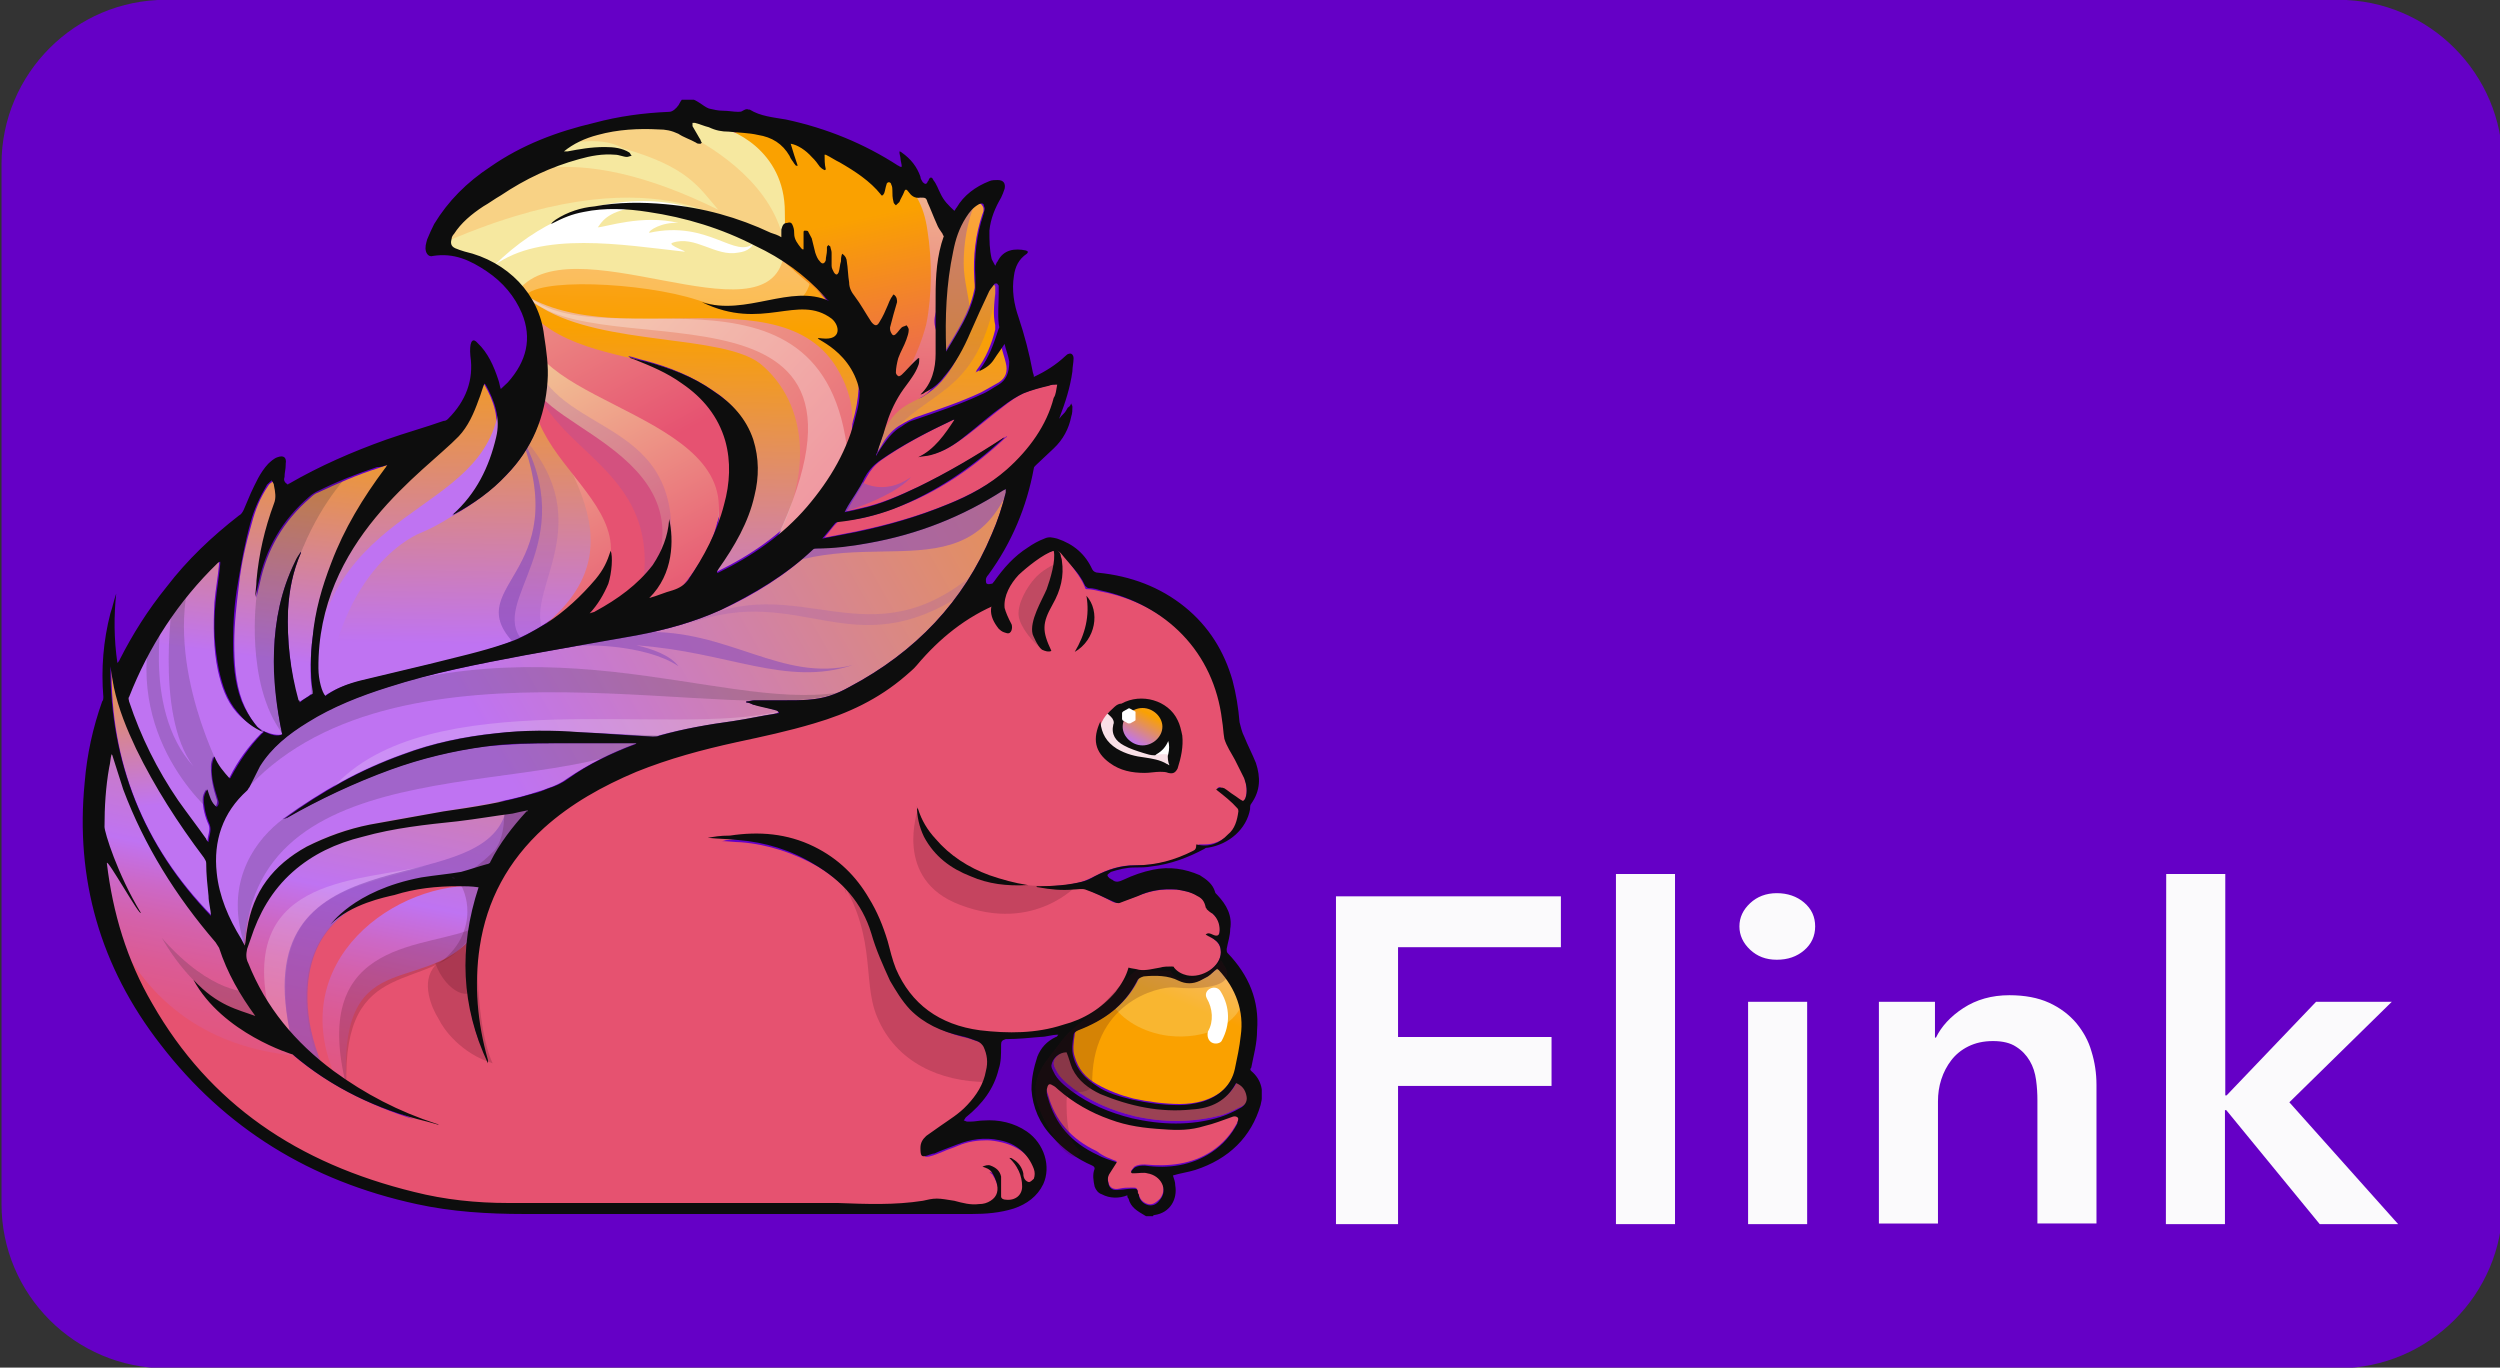 <?xml version="1.0" encoding="utf-8"?>
<!-- Generator: Adobe Illustrator 26.3.1, SVG Export Plug-In . SVG Version: 6.00 Build 0)  -->
<svg version="1.1" id="Layer_1" xmlns="http://www.w3.org/2000/svg" xmlns:xlink="http://www.w3.org/1999/xlink" x="0px" y="0px"
	 viewBox="0 0 457 250" style="enable-background:new 0 0 457 250;" xml:space="preserve">
<rect x="0" y="0" width="457" height="250" fill="#333333" stroke="none"/>
<style type="text/css">
	.st0{fill:#FFFFFF;}
	.st1{display:none;fill:none;}
	.st2{fill:#E65270;}
	.st3{opacity:0.2;fill:#430A1D;enable-background:new    ;}
	.st4{opacity:0.2;}
	.st5{fill:#2B2B2B;}
	.st6{fill:url(#SVGID_1_);}
	.st7{opacity:0.2;fill:#2B2B2B;enable-background:new    ;}
	.st8{fill:url(#SVGID_00000068676995292692525690000012383065232222927018_);}
	.st9{opacity:0.2;fill:#FFFFFF;enable-background:new    ;}
	.st10{opacity:0.6;fill:#8B4FBA;enable-background:new    ;}
	.st11{fill:#F9E0E7;}
	.st12{fill:url(#SVGID_00000123427487591475902420000006305017138558675129_);}
	.st13{opacity:0.2;fill:#8B4FBA;enable-background:new    ;}
	.st14{opacity:0.3;fill:#FFFFFF;enable-background:new    ;}
	.st15{fill:url(#SVGID_00000123404725195105057330000017293196497334125718_);}
	.st16{fill:url(#SVGID_00000087386914075770445220000018000851817889820549_);}
	.st17{fill:#E65271;}
	.st18{fill:url(#SVGID_00000152986912833956161500000014203239625413738907_);}
	.st19{fill:url(#SVGID_00000178169731177908207970000010750148156839182271_);}
	.st20{fill:#F6E8A0;}
	.st21{fill:#F8D285;}
	.st22{fill:url(#SVGID_00000175319114983965281650000016079993593482289292_);}
	.st23{fill:url(#SVGID_00000084529464264103198690000007673297196751788212_);}
	.st24{fill:url(#SVGID_00000182517609416311806890000017854184502827068553_);}
	.st25{opacity:0.7;fill:url(#SVGID_00000153663564664384356850000004799016537106650015_);enable-background:new    ;}
	.st26{opacity:0.7;fill:url(#SVGID_00000142177629044500935930000004502558347130222978_);enable-background:new    ;}
	.st27{opacity:0.7;fill:url(#SVGID_00000106147335090255381860000013961793154453117355_);enable-background:new    ;}
	.st28{fill:url(#SVGID_00000129167808654966258880000008542655334437472411_);}
	.st29{opacity:0.3;fill:#F6E8A0;enable-background:new    ;}
	.st30{fill:url(#SVGID_00000166663266793451871720000014871706375445249412_);}
	.st31{fill:url(#SVGID_00000086669605092884509010000004065173027884578177_);}
	.st32{fill:url(#SVGID_00000011741933109854406740000014585191036948643209_);}
	.st33{fill:url(#SVGID_00000078035161505915964970000003152636293422304644_);}
	.st34{opacity:0.4;fill:#8B4FBA;enable-background:new    ;}
	.st35{opacity:0.4;fill:#2B2B2B;enable-background:new    ;}
	.st36{fill:#0D0D0D;}
	.st37{fill:url(#SVGID_00000005254617238984215850000017929608209532295850_);}
	.st38{fill:url(#SVGID_00000182515924654059771480000017663134335394163368_);}
	.st39{fill:#8B4FBA;}
	.st40{fill:#6500C6;}
	.st41{fill:#FBFAFC;}
</style>
<symbol  id="New_Symbol_2" viewBox="-3 -3.5 6 7">
	<path class="st0" d="M0-3.5c-0.2,0-0.4,0.1-0.5,0.2l-2,1.2C-2.8-1.9-3-1.6-3-1.2v2.5c0,0.3,0.2,0.7,0.5,0.8l2,1.2
		C-0.4,3.4-0.2,3.5,0,3.5s0.4-0.1,0.5-0.2l2-1.2C2.8,1.9,3,1.6,3,1.2v-2.5c0-0.3-0.2-0.7-0.5-0.8l-2-1.2C0.4-3.4,0.2-3.5,0-3.5z"/>
	<polygon class="st1" points="-3,3 3,3 3,-3 -3,-3 	"/>
</symbol>
<symbol  id="New_Symbol_3" viewBox="-50.5 -51 100.9 101.9">
	<path class="st2" d="M14.1-50c-1.4,0-2.7,0-4.1,0l-3.5,0c0,0-10,0-14.8,0c-0.7,0-1.5,0-2.2,0c-0.8,0-1.5,0-2.3,0
		c-0.5,0-0.9,0-1.4,0c-2.8,0-5.6,0.4-8.1,1c-10,2.6-17.6,8.6-22.5,17.6c-2.4,4.4-3.7,9.2-4,14.5c-0.1,2.3,0,4.7,0.4,7.1
		c0,0.3,0.1,0.6,0.1,0.9l0.1,0.6l0.2-0.2c0.1-0.1,0.1-0.2,0.2-0.3c0.1-0.3,0.2-0.6,0.3-1c0.2-0.7,0.4-1.4,0.6-2
		c1.7-4.9,4.3-9.4,7.9-13.9c0.1-0.2,0.3-0.4,0.3-0.6c1.2-3.8,3.4-7,6.3-9.7c2.9-2.6,6.4-4.5,10.3-5.8c-2.5,1.1-4.9,2.5-7,4.1
		c-3.4,2.7-5.9,6-7.4,9.9c-0.1,0.4-0.3,0.9-0.1,1.4c0.1,0.2,0.1,0.4,0.2,0.5c0,0.1,0.1,0.3,0.1,0.4c0.8,2.6,2,4.6,3.6,6.1
		c1.5,1.5,3.5,2.5,6,3.3c2.3,0.7,4.8,1,7.1,1.3l1,0.1c1.3,0.2,2.7,0.4,4,0.6l0.8,0.1c0.3,0,0.6,0.1,0.9,0.2l0.7,0.2l-0.2-0.3
		c0,0,0-0.1,0-0.1c-1.2-1.4-2.3-2.9-3.1-4.5c-0.1-0.1-0.2-0.3-0.4-0.3c-0.2-0.1-0.3-0.1-0.5-0.2c-0.6-0.2-1.1-0.4-1.7-0.5
		c-0.6-0.1-1.3-0.2-1.9-0.3c-0.5-0.1-1-0.1-1.5-0.2c-1.7-0.3-2.9-0.8-3.9-1.6c0.2,0.1,0.4,0.1,0.6,0.1c0.3,0,0.6,0.1,0.9,0.2
		c1.5,0.5,3.2,0.8,5.3,0.8l0.3,0c0.4,0,0.7,0,1.1,0l0.7,0l-0.1-0.2c-1.5-4.8-1.4-9.6,0.1-14.2c-0.7,3.1-0.8,6-0.4,8.7
		c0.6,4.2,2.5,7.9,5.6,10.9c2.1,2,4.7,3.7,7.9,5.1c2.8,1.3,5.8,2,8.6,2.7l0.5,0.1c2,0.5,4,1,6,1.6c3,0.9,5.6,2.3,7.7,4.3
		c0.3,0.3,0.7,0.6,1,1c2,2.6,4.4,4.5,7.3,5.7c0.1,0,0.2,0.1,0.2,0.2c0.9,1.5,2,2.6,3.4,3.4C32,9,32.3,9.1,32.6,9.1
		c0.4,0,0.7-0.1,1.1-0.4c0.1-0.1,0.3-0.2,0.4-0.3c0.5-0.5,0.9-1.1,1.2-1.9c0-0.1,0.1-0.1,0.2-0.1c0.3,0,0.7-0.1,1.1-0.2
		c5.8-1.2,9.9-5.6,10.6-11.7c0-0.2,0-0.3,0-0.5c0-0.4,0.1-0.8,0.2-1.1c0.1-0.5,0.4-0.9,0.6-1.3C48-8.6,48.1-8.8,48.2-9
		c0.1-0.2,0.2-0.3,0.2-0.5c0.2-0.4,0.4-0.8,0.5-1.2c0.2-0.6,0.3-1.3,0.1-1.9c-0.1-0.3-0.2-0.3-0.3-0.3c-0.1,0-0.1,0-0.2,0.1
		c-0.2,0.1-0.3,0.2-0.5,0.3c-0.1,0.1-0.1,0.1-0.2,0.2c-0.1,0.1-0.2,0.1-0.2,0.2c-0.2,0.1-0.4,0.3-0.6,0.4c-0.1,0-0.1,0.1-0.2,0.1
		c-0.1,0-0.1,0-0.2-0.1l0.3-0.2c0.5-0.4,1-0.9,1.5-1.3c0.1-0.1,0.2-0.3,0.2-0.4c-0.1-0.9-0.4-1.7-0.9-2.2c-0.7-0.7-1.4-1-2.2-1
		c-0.2,0-0.3,0-0.5,0c0-0.3-0.1-0.4-0.4-0.6c-1.6-0.9-3.2-1.3-4.8-1.3l-0.3,0c-1.1,0-2.2-0.3-3.4-1c-0.4-0.2-0.8-0.4-1.1-0.5
		c-1-0.3-2.1-0.4-3-0.4c0.4-0.1,0.8-0.1,1.3-0.1c0.3,0,0.6,0,0.9,0l0.2,0c0.1,0,0.3,0,0.4,0c0.2,0,0.3,0,0.4-0.1
		c0.8-0.3,1.7-0.8,2.4-1.2c0.2-0.1,0.3-0.1,0.4-0.1c0.1,0,0.1,0,0.2,0l0.2,0.1c0.4,0.2,0.9,0.3,1.3,0.5c1,0.4,1.8,0.6,2.7,0.6
		c0.2,0,0.5,0,0.7,0c0.6-0.1,1.2-0.2,1.9-0.6c0.3-0.2,0.7-0.5,0.7-1.1c0,0,0,0,0.1-0.1c0.1-0.1,0.1-0.1,0.2-0.2
		c0.1-0.1,0.2-0.1,0.2-0.2c0.5-0.4,0.7-1,0.6-1.6c0-0.2-0.1-0.6-0.4-0.6c-0.1,0-0.2,0-0.4,0.1c-0.1,0-0.1,0.1-0.2,0.1
		c0.2-0.1,0.3-0.2,0.5-0.3c0.4-0.3,0.6-0.7,0.6-1.2c0-1.2-1.3-2.3-2.6-2.3c-0.2,0-0.3,0-0.5,0c-0.4,0.1-0.9,0.2-1.1,0.7c0,0,0,0,0,0
		l-0.2,0c-0.3,0-0.5,0-0.8-0.1l-0.1,0c-0.4-0.1-0.9-0.2-1.3-0.2c-0.2,0-0.3,0-0.5,0c-0.2,0-0.4,0.1-0.6,0.1l-0.1,0
		c-0.2-0.7-0.6-1.5-1.1-2.1c-1.1-1.4-2.6-2.5-4.6-3.1c-1.4-0.5-3-0.7-4.6-0.7c-0.8,0-1.7,0.1-2.6,0.2c-3.5,0.5-6,2.4-7.4,5.7
		c-0.2,0.6-0.4,1.1-0.5,1.7c-0.1,0.3-0.1,0.6-0.2,0.8c-0.4,1.4-0.9,2.7-1.6,3.9c-1.2,2.1-2.7,3.6-4.6,4.6c-1.5,0.8-3.1,1.2-4.9,1.2
		c-0.7,0-1.5-0.1-2.3-0.2c-0.2,0-0.3-0.1-0.5-0.1c0.5,0,1.1-0.1,1.6-0.1c2.4-0.2,4.6-1,6.6-2.2c2.6-1.7,4.2-3.7,4.9-6.3
		c0.4-1.5,0.9-2.9,1.6-4.3c0.4-0.8,0.9-1.8,1.7-2.5c1-1.1,2.4-1.9,4.2-2.4c0.5-0.1,1-0.3,1.5-0.5c0.3-0.1,0.5-0.3,0.6-0.6
		c0.3-0.8,0.4-1.5,0.2-2.3c-0.2-1.1-0.7-2.1-1.6-3.1c-0.7-0.8-1.5-1.4-2.4-1.9c-0.4-0.3-0.8-0.6-1.2-0.9c-0.3-0.3-0.5-0.6-0.4-1
		c0-0.6,0.1-0.6,0.2-0.6c0.1,0,0.2,0,0.5,0.1c0.1,0,0.2,0.1,0.3,0.1l0.7,0.3c0.4,0.2,0.8,0.3,1.2,0.5c0.9,0.4,1.7,0.5,2.5,0.5
		c0.4,0,0.9-0.1,1.3-0.2c1.5-0.4,2.5-1.3,3-2.7c0.1-0.4,0.1-0.7-0.1-1c-0.1-0.2-0.3-0.3-0.5-0.3c-0.2,0-0.4,0.2-0.5,0.3
		c-0.1,0.1-0.1,0.2-0.1,0.3c0,0,0,0.1,0,0.1c-0.1,0.5-0.3,0.8-0.6,1.1c0.5-0.7,0.7-1.4,0.7-2.2c0-0.8-0.6-1.4-1.5-1.4
		c0,0-0.1,0-0.1,0c-0.3,0-0.5,0.2-0.5,0.5c0,0.2,0,0.4,0,0.6c0,0.1,0,0.2,0,0.2c0,0.1,0,0.2,0,0.3c0,0.2,0,0.4,0,0.6
		c-0.1,0.4-0.3,0.7-0.8,0.9c0,0-0.1,0-0.1,0c0.1-0.1,0.3-0.2,0.3-0.3c0.2-0.3,0.3-0.6,0.4-0.9c0.2-0.8,0-1.5-0.6-1.9
		c-0.3-0.2-0.7-0.3-1-0.3c-0.1,0-0.3,0-0.4,0c-0.5,0-1,0.1-1.5,0.2l-0.2,0.1c-0.5,0.1-0.9,0.2-1.3,0.2c-0.3,0-0.7-0.1-1-0.1l-0.2,0
		c-2.5-0.5-4.8-0.7-7-0.7L14.1-50z"/>
	<path class="st3" d="M34.7-20.4c0,0-3.7-4.5-10.1-1.9C18.8-20,21-13.6,21-13.6s1-4,4-5.5C29.3-21.3,34.7-20.4,34.7-20.4z"/>
	<path class="st3" d="M16.3-22.4c0.8-0.8,0.8-1.7,1.1-2.7c0.5-1.9,1.1-3.6,2.3-5.2c1.2-1.5,2.6-2.6,4.4-3.3c1.6-0.6,3.6-0.4,3.3-2.8
		l-0.5-2c-4,0-7.8,1.8-9.4,5.9c-1.4,3.5,0.2,7.8-3.9,13.7C14-19.1,15.9-21.9,16.3-22.4z"/>
	<g class="st4">
		<path class="st5" d="M14.7-20.6c0.1-0.2,0.1-0.5,0.2-0.8C14.8-21.2,14.7-20.9,14.7-20.6z"/>
	</g>
	
		<linearGradient id="SVGID_1_" gradientUnits="userSpaceOnUse" x1="58611.789" y1="18.715" x2="58640.258" y2="-114.134" gradientTransform="matrix(-1 0 0 1 58590.809 50.955)">
		<stop  offset="0.384" style="stop-color:#FAA100"/>
		<stop  offset="0.658" style="stop-color:#BF73F2"/>
		<stop  offset="0.665" style="stop-color:#C370E6"/>
		<stop  offset="0.685" style="stop-color:#CC68C7"/>
		<stop  offset="0.708" style="stop-color:#D461AB"/>
		<stop  offset="0.734" style="stop-color:#DB5B95"/>
		<stop  offset="0.764" style="stop-color:#E05784"/>
		<stop  offset="0.802" style="stop-color:#E35479"/>
		<stop  offset="0.854" style="stop-color:#E55272"/>
		<stop  offset="1" style="stop-color:#E65270"/>
	</linearGradient>
	<path class="st6" d="M-32.3-36c-15.2,1.5-17,16.7-17,16.7s-0.8,7,1.1,13.9C-47-17.9-37-26.6-37-26.6S-34.8-33.8-32.3-36z"/>
	<path class="st7" d="M-36.2-30.2c0,0-3.2-0.3-7.5,4.9c4.1-7.5,9.4-7.6,9.4-7.6L-36.2-30.2z"/>
	
		<linearGradient id="SVGID_00000012444742605630730730000002570366895086815367_" gradientUnits="userSpaceOnUse" x1="58595.723" y1="20.488" x2="58626.047" y2="-121.021" gradientTransform="matrix(-1 0 0 1 58590.809 50.955)">
		<stop  offset="0.384" style="stop-color:#FAA100"/>
		<stop  offset="0.658" style="stop-color:#BF73F2"/>
		<stop  offset="0.665" style="stop-color:#C370E6"/>
		<stop  offset="0.685" style="stop-color:#CC68C7"/>
		<stop  offset="0.708" style="stop-color:#D461AB"/>
		<stop  offset="0.734" style="stop-color:#DB5B95"/>
		<stop  offset="0.764" style="stop-color:#E05784"/>
		<stop  offset="0.802" style="stop-color:#E35479"/>
		<stop  offset="0.854" style="stop-color:#E55272"/>
		<stop  offset="1" style="stop-color:#E65270"/>
	</linearGradient>
	<path style="fill:url(#SVGID_00000012444742605630730730000002570366895086815367_);" d="M-27.9-38.9c-0.8,14,7.4,7.5,11.7,15
		c1.2,6.5,4.8,10.6,4.8,10.6s-25.5,4.8-25.9-13.8c0.9-4,4.8-7.9,7.2-10c-0.5,1.1-6.6,17.8,13.7,16.5c-7,0.6-17.1-6.7-12.3-17.7
		C-28.2-38.7-27.9-38.9-27.9-38.9z"/>
	<path class="st9" d="M-21-18.7c-5.3-2-14.2-2-11.7-15.4c-0.4-0.3-2.4,2.9-1.9,2.5C-37-19.5-26.4-20.2-21-18.7z"/>
	<path class="st10" d="M-14.3-13.9c5.1,2,1-3.7,0.2-4.6c-1.7-2.1-5.9-1.4-8.2-2.1c-1.3-0.4-6.5-1.2-8.3-6.1
		c-0.8-2.2-1.1-5.8,0.6-10.1c-0.4-0.3-3.1,2.6-2.6,2.3C-36.9-15.3-16.5-22.2-14.3-13.9z"/>
	<path class="st11" d="M36.6-6c0.1,0.4,0.4,0.9,0.7,1.2c0.1,0,0.1,0,0.2-0.1c0.5,0.3,1.3,0.3,1.9,0.3c0.4,0,0.9,0.1,1.3,0
		c0.5-0.2,0.5-0.8,0.7-1.2c0.4-0.8,1.7-0.8,1.7-1.9c0-0.5,0.1-1.2,0-1.7c-0.1-0.4-0.5-0.3-0.9-0.3c-1.1,0-2.2,0-3.3,0l-1.5,1.1
		c-0.4-0.1-0.7,0.7-0.8,1C36.5-7.1,36.5-6.4,36.6-6z"/>
	<path class="st0" d="M41.8-7.5c0.2,0.1,0.5,0.4,0.6,0.6c0.1,0.1,0.1,0.2,0.2,0.2c0.5,0,0.5-0.6,0.4-1c0-0.4-0.2-0.8-0.3-1.2
		c-0.2,0-0.2,0.2-0.4,0.3c-0.1,0-0.3,0-0.5,0c-0.2,0-0.5-0.1-0.7-0.1L41.8-7.5z"/>
	
		<linearGradient id="SVGID_00000016776525611477028940000002249334864958321325_" gradientUnits="userSpaceOnUse" x1="58590.75" y1="11.51" x2="58592.555" y2="-72.438" gradientTransform="matrix(-1 0 0 1 58590.809 50.955)">
		<stop  offset="0" style="stop-color:#FAA7B5"/>
		<stop  offset="0.384" style="stop-color:#FAA100"/>
		<stop  offset="0.732" style="stop-color:#BF73F2"/>
	</linearGradient>
	<path style="fill:url(#SVGID_00000016776525611477028940000002249334864958321325_);" d="M-19,13.1c0.1,0.1,0.1,0.1,0.1,0.1
		c2,1.9,3.1,4.3,3.7,7c0.4,1.8-0.1,3.3-0.9,4.8c0,0,0,0-0.1,0.1c-0.2-0.5-0.3-1-0.5-1.5c-0.4-1.2-0.9-2.3-1.7-3.3
		c-0.3-0.4-13.6-7.8-12.2-24.1c0-0.1,0-0.2,0-0.3c0.2,0.2,0.5,0.5,0.7,0.7c0.9,0.7,1.9,1.1,3,1.4c2,0.5,3.9,1,5.9,1.5
		c2.2,0.5,4.5,1.1,6.6,1.9c1.2,0.5,2.4,1.1,3.4,1.8c1.6,1.1,3,2.4,4.2,4c0.7,0.9,1,1.6,1.3,2.6c0.2-0.5,0.1-2-0.2-3
		c-0.3-1-0.8-1.9-1.5-2.6c0.2,0.1,0.3,0.1,0.5,0.2C-4.7,5.5-3,6.8-1.7,8.6c0.8,1.2,1.3,2.6,1.4,4.1c0,0,0,0,0,0.1
		C0.1,10.9,0,7.8-2,5.6C-1.3,5.8-0.7,6.1,0,6.3c0.6,0.2,0.9,0.5,1.2,1c1.4,2.1,2.5,4.4,3.1,6.9c0.5,1.9,0.6,3.8,0.1,5.8
		c-0.6,2.2-1.9,3.9-3.7,5.2c-1.2,0.9-2.6,1.6-4.1,2.2c-0.1,0-0.2,0.1-0.3,0.1c0,0,0,0-0.1,0.1c0.5-0.1,0.9-0.3,1.4-0.4
		c2.1-0.6,4-1.4,5.8-2.7c1.6-1.1,2.8-2.6,3.4-4.4c0.5-1.7,0.5-3.4,0.1-5.1c-0.6-2.5-1.7-4.7-3.1-6.7C3.8,8.1,3.8,8,3.7,8
		c0,0,0,0,0-0.1c0.1,0,0.1,0,0.1,0.1c2.9,1.5,5.5,3.4,7.6,6c2,2.5,3.5,5.3,4.2,8.4c0.9,4-0.1,7.5-2.7,10.6c-1.6,2-3.6,3.5-5.9,4.7
		c-2.9,1.6-5.9,2.6-9.2,3.1c-1.8,0.3-3.7,0.3-5.5,0c-1-0.2-1.7-0.5-2.8-1.1c0.1,0.1,0.3,0.2,0.4,0.4c1,0.8,2.2,1.2,3.4,1.4
		c2,0.4,4,0.4,6.1,0.2c3.1-0.4,6.1-1.2,9-2.6c0.3-0.1,0.6-0.3,0.9-0.4c0,0.3,0,0.5,0,0.7c0,0.3,0.2,0.5,0.5,0.6
		c0.3,0,0.4-0.1,0.5-0.3c0-0.2,0.1-0.4,0.1-0.7c0.1-0.5,0.3-0.9,0.6-1.3c0,0,0.1-0.1,0.1-0.1c0,0,0,0,0.1,0c0,0.2,0,0.3,0,0.5
		c0,0.3,0,0.7,0,1c0,0.1,0.1,0.2,0.1,0.2c0.1,0,0.2,0,0.3-0.1c0.1-0.2,0.3-0.4,0.3-0.6c0.1-0.4,0.2-0.9,0.3-1.3
		c0.1-0.3,0.2-0.5,0.4-0.8c0.2-0.2,0.4-0.2,0.5,0.1c0.1,0.3,0.1,0.6,0.1,0.9c0,0.1,0,0.2,0,0.3c0,0.1,0.1,0.1,0.1,0.2
		c0.1-0.1,0.2-0.1,0.2-0.2c0.1-0.2,0.1-0.4,0.1-0.5c0-0.4,0-0.8,0-1.2c0-0.2,0.1-0.4,0.2-0.6c0.1-0.2,0.3-0.2,0.4,0
		c0.1,0.3,0.1,0.7,0.2,1c0,0.2,0.1,0.4,0.1,0.7c0.3-0.2,0.3-0.5,0.4-0.7c0.1-0.6,0.1-1.3,0.2-1.9c0-0.5,0.2-0.9,0.5-1.3
		c0.5-0.8,1-1.6,1.4-2.3c0.2-0.4,0.5-0.4,0.7,0c0.3,0.5,0.4,1,0.7,1.5c0.1,0.2,0.2,0.4,0.3,0.7c0,0.1,0.1,0.2,0.2,0.3
		c0.3-0.2,0.3-0.4,0.3-0.7c-0.1-0.4-0.2-0.7-0.3-1.1c-0.1-0.4-0.2-0.8-0.3-1.2c0-0.2,0-0.4,0.1-0.5c0.1-0.2,0.3-0.3,0.4-0.1
		c0.2,0.2,0.3,0.4,0.5,0.6c0.1,0.1,0.2,0.2,0.4,0.2c0.1-0.1,0.2-0.3,0.2-0.4c0-0.3-0.1-0.6-0.2-0.9c-0.2-0.6-0.5-1.1-0.7-1.7
		c-0.1-0.4-0.2-0.9-0.2-1.3c0-0.1,0.1-0.3,0.2-0.3c0.1,0,0.3,0.1,0.3,0.1c0.4,0.4,0.7,0.8,1.1,1.2c0.1,0.1,0.2,0.2,0.3,0.3
		c0,0,0.1,0,0.1-0.1c0-0.2,0-0.5-0.1-0.7c-0.1-0.4-0.3-0.7-0.5-1c-0.3-0.5-0.7-1-1-1.5c-0.6-0.9-1-2-1.3-3.1
		c-0.2-0.8-0.4-1.6-0.7-2.3c0-0.1-0.1-0.2-0.1-0.3c0.2,0.3,0.4,0.6,0.6,1c0.4,0.7,0.9,1.3,1.6,1.7c0.3,0.2,0.7,0.4,1.1,0.6
		c1.9,0.7,3.9,1.4,5.7,2.3c0.5,0.3,1,0.6,1.5,0.9c0.6,0.4,0.8,1,0.6,1.8c-0.1,0.5-0.3,1-0.4,1.6c-0.3-0.5-0.6-1-0.9-1.4
		s-0.7-0.8-1.3-1.1c0.1,0.1,0.1,0.1,0.1,0.2c0.8,1.1,1.3,2.4,1.6,3.7c0,0.1,0,0.3,0,0.4c-0.2,1-0.1,1.9,0,2.9c0,0.2,0,0.4,0,0.6
		c0,0.1-0.1,0.2-0.2,0.2c-0.1,0-0.2,0-0.2-0.1c-0.2-0.3-0.4-0.5-0.5-0.8c-0.5-1.2-1-2.3-1.5-3.5C24.7,28,24,26.5,23,25.3
		c-0.5-0.6-1-1-1.6-1.4c-0.1-0.1-0.3-0.1-0.4-0.2c1,1,1.2,2.4,1.3,3.7c0.1,1.7,0,3.4,0,5.2c0,1.9,0.2,3.7,0.7,5.5
		c0,0.1,0,0.2-0.1,0.2c-0.2,0.3-0.4,0.6-0.5,0.9c-0.3,0.7-0.5,1.3-0.8,2c-0.2,0.4-0.2,0.4-0.6,0.4c-0.5,0-0.7,0.2-1,0.5
		c-0.2,0.2-0.3,0.2-0.4,0c-0.1-0.3-0.2-0.6-0.4-0.9c-0.1-0.1-0.2-0.2-0.3-0.3c-0.1,0.1-0.2,0.2-0.2,0.3c0,0.4,0,0.7-0.1,1.1
		c0,0.2,0,0.4-0.1,0.5c0,0.1-0.2,0.2-0.2,0.2c-0.1,0-0.2-0.1-0.2-0.2c-0.1-0.3-0.1-0.5-0.2-0.8c-0.1-0.2-0.2-0.2-0.3-0.1
		c-0.9,1.3-2.2,2.2-3.5,2.9c-0.4,0.2-0.8,0.5-1.2,0.7c0,0-0.1,0-0.1,0c0-0.4,0.1-0.9,0.1-1.3c0,0-0.1,0-0.1-0.1
		c-0.1,0.1-0.3,0.2-0.4,0.3c-0.3,0.3-0.5,0.6-0.7,0.9c-0.5,0.6-1.2,1-1.8,1.2c0.2-0.7,0.4-1.3,0.6-2c0,0-0.1,0-0.1,0
		c-0.1,0.1-0.1,0.2-0.2,0.2c-0.2,0.2-0.3,0.5-0.4,0.7c-0.6,1.1-1.5,1.7-2.7,1.9c-0.8,0.1-1.6,0.2-2.5,0.3c-0.6,0-1.2,0.1-1.7,0.4
		c-0.4,0.2-0.8,0.3-1.2,0.4c-0.1,0-0.2,0-0.2,0c0-0.1,0-0.2,0-0.3c0.2-0.4,0.4-0.7,0.6-1.1c0.1-0.1,0.1-0.3,0.2-0.4c0,0,0,0-0.1-0.1
		C2.2,46.9,2.1,47,2,47c-0.5,0.3-1.1,0.5-1.6,0.8c-0.5,0.3-1.1,0.3-1.7,0.4c-1.8,0.1-3.5,0-5.2-0.5c-1-0.3-2-0.8-2.9-1.5
		c0.1,0,0.2,0,0.3,0c1,0.2,2.1,0.4,3.1,0.4c0.7,0,1.4-0.1,2.1-0.5c0.1-0.1,0.2-0.2,0.2-0.3c-0.1-0.1-0.3-0.1-0.4-0.1
		c-0.3,0-0.7,0.2-1,0.2C-6,46-7.1,45.7-8.1,45.4c-2.4-0.7-4.7-1.8-6.7-3.3c-0.5-0.4-1-0.7-1.5-1c-1-0.6-1.8-1.5-2.5-2.5
		c-0.1-0.1-0.1-0.2-0.2-0.4c-0.1-0.4,0-0.7,0.3-0.9c0.2-0.1,0.5-0.2,0.8-0.3c3.7-0.9,6.4-3.9,6.8-7.6c0.2-1.4,0.4-2.8,0.3-4.2
		c-0.2-3.3-1.3-6.1-3.5-8.5c-1.3-1.4-2.8-2.6-4.5-3.6C-18.9,13.1-18.9,13.1-19,13.1z"/>
	<path class="st13" d="M27.9,34.7c-1.6-12.1-6.9-9.4-10.5-16.2c-0.2,0.3-0.6-1.8,0.3,2c0.9,3.9,3.4,2.1,5.8,6.5
		C26.6,32.6,26,33.1,27.9,34.7z"/>
	<path class="st14" d="M11.8,34.5c-0.6-3.5-5.5-3.3-9.7-1.8c-4.6,1.6-14.1,2.1-14.8,0.2c-0.4-0.4-1.1,1.4-1.1,1.4s7.2,7.9,19.3-0.4
		c-0.5,0.8,4.3,3,4.3,3S11.2,37.2,11.8,34.5z"/>
	<path class="st13" d="M-13.2,1.1c0.3-0.6,2.4-0.2,2.6,0.8c-3.1,3.6,5.1,10.1-2.5,18.7C-8.1,7.4-18.8,6.8-13.2,1.1z"/>
	<path class="st10" d="M-13.2,1.1c0.3-0.6,0.2-0.5,0.4,0.6c-3.1,3.6,5.2,8.8-0.3,18.9C-8.1,7.4-18.8,6.8-13.2,1.1z"/>
	
		<linearGradient id="SVGID_00000016795115159504376830000009495879865342130596_" gradientUnits="userSpaceOnUse" x1="58613.141" y1="2.881" x2="58592.875" y2="-32.03" gradientTransform="matrix(-1 0 0 1 58590.809 50.955)">
		<stop  offset="0" style="stop-color:#F6E8A0"/>
		<stop  offset="1" style="stop-color:#E65271"/>
	</linearGradient>
	<path style="fill:url(#SVGID_00000016795115159504376830000009495879865342130596_);" d="M-1.7,3.7C13.4,19.6-5.7,17-12,27.8
		c0,0.2,0,0.4,0,0.6c0,1.5-0.4,2.9-1,4.2c5.8-8.7,20.6-1,17.8-18.7C4.6,12.9,2.5,3.9-1.7,3.7z"/>
	
		<linearGradient id="SVGID_00000087400068480761007620000014617291359047210936_" gradientUnits="userSpaceOnUse" x1="58609.578" y1="-18.097" x2="58592.102" y2="-48.203" gradientTransform="matrix(-1 0 0 1 58590.809 50.955)">
		<stop  offset="0" style="stop-color:#F6E8A0"/>
		<stop  offset="1" style="stop-color:#E65271"/>
	</linearGradient>
	<path style="fill:url(#SVGID_00000087400068480761007620000014617291359047210936_);" d="M-1.7,3.7C-8,0.7-13.4,0.6-13.1,1.5
		c12.4,8.4,2.4,17,0.1,25.2c0.2,0.7,1.2,0.9,1.2,1.6c0,0.1,0,0.2,0,0.2c0.2-0.8,0.6-1.1,1-1.5C-5.2,21.3,13.1,19.3-1.7,3.7z"/>
	<path class="st17" d="M-3.7,3.9c9.6,14.3-8.3,17-8.2,21.6C-13.3,16.2,3.9,12.2-12.2,1C-12.5,0.1-9.9,0.9-3.7,3.9z"/>
	
		<linearGradient id="SVGID_00000057139757062148841040000005998270497560218545_" gradientUnits="userSpaceOnUse" x1="58570.52" y1="4.152" x2="58572.535" y2="-31.019" gradientTransform="matrix(-1 0 0 1 58590.809 50.955)">
		<stop  offset="0" style="stop-color:#F6E8A0"/>
		<stop  offset="1" style="stop-color:#E65271"/>
	</linearGradient>
	<path style="fill:url(#SVGID_00000057139757062148841040000005998270497560218545_);" d="M23.1,28.8c0.8-1.3-0.1-2.8-1-4.2
		c-0.8-1.3-2.8-0.9-4.1-4l0.1,2.4c1.5,2.6-1,6.1-1.7,8.6c-1.2,4.1-2.5,7.9-0.9,12c0.1,0.3,0.2,0.6,0.3,0.9c0.8-0.6,1.4-1.2,2.1-2
		c0.4-0.6,0.3,1.5,0.9,1.1c0.4-0.3,0-1.8,0.4-2.1c0.5-0.4,0.7,1.9,1.1,1.4c0.8-1.2,1.2-0.4,1.6-0.8c0.3-0.3,1-2.8,1.3-3.1
		c0.3-0.3,0.5-0.7,0.8-1c-0.2-1.8-0.5-3.8-1.1-5.4C22.2,31,22.2,30.3,23.1,28.8z"/>
	<path class="st17" d="M1.8,47.5c0,0,0.1,0,0.1,0c0.4,0-1.1,2-0.7,2c0.8,0,1.8-0.8,2.5-0.8c1.6-0.1,3.2-0.1,4.5-0.7
		c1.3-0.6,1.9-2.5,2.2-2.6c0.3-0.1-0.7,2.2-0.4,2.1c0.5-0.2,0.9-0.4,1.2-0.7c1.3-1.9,1.7-11.1-0.2-10.8c-2,0.2,3.2-0.7,3.2-0.6
		c1.7,6.5-2.1,10.5-1.9,10.3c0.2-0.3,0.4-0.5,0.6-0.6c0.4-0.2-0.3,1.6,0.1,1.3c1.2-0.7,2-1.2,2.7-1.8c0,0,0-0.1,0.1-0.1
		c0.5,0.2,3.7,1,1.3-10.4c3.7,7.4,0.8,10.3,1.1,10c1.3-1.4,1.6-4.8,1.7-6.8c0.2-1.9-1-6.2-2.6-7.7c-1.1-1-1.1,0.2-1.5,1.2
		c-0.7,1.6-1.9,2.9-3,4.2c-0.8,1-1.8,1.7-2.8,2.5c-1,0.9-1.5,2.3-2.4,3.3c-0.8,0.9-1.8,1.7-2.5,2.6c-0.9,1.1-1.4,2.3-2.4,3.3
		C2.5,47,2.1,47.2,1.8,47.5z"/>
	
		<linearGradient id="SVGID_00000068658713449970848070000005744110769683712647_" gradientUnits="userSpaceOnUse" x1="58572.418" y1="-30.976" x2="58584.035" y2="20.494" gradientTransform="matrix(-1 0 0 1 58590.809 50.955)">
		<stop  offset="0" style="stop-color:#E65271"/>
		<stop  offset="0.384" style="stop-color:#FAA100"/>
	</linearGradient>
	<path style="fill:url(#SVGID_00000068658713449970848070000005744110769683712647_);" d="M8.8,48.5c2.2,0,3.6-1.1,5.5-2.1
		c1.5-0.9,3.4-0.9,4.7-2c1.7-1.6,2.5-3.1,2.8-5.4c0.4-2.6,0.4-5.9-0.1-8.5c-0.3-1.3-1.2-4-2.2-5l-1.2,0.8C16,32.3,8.9,34.8,6.2,40.8
		c-0.8,1.8-1.1,4-1.1,6C5,48.8,7.2,48.5,8.8,48.5z"/>
	<path class="st20" d="M-13.4,33.3c-1.3,2-3.4,3.5-5.8,4c-0.6,0.1-1.7,0.5-0.6,1.8c1.2,1.8,2.8,2.5,3.7,3.2c3.6,2.7,2.1,3,4.2,3.2
		c0.8,0.1,0.6,0.2,1,0s-0.3,0.1-0.6,0.3c-2.4,1.6-2.2-1.6-1.2-0.9c3,2.3,10,4,11.9,3.6c0.3,0,2.2-1.2,2.5-1.2c0.4,0-1.1,2-0.7,2
		c0.8,0,1.8-0.8,2.5-0.8c1.5-0.1,6.1-2.2,6.1-7.8c0-1.7,0.1-2.9-0.1-4C8.1,28.6-9,40-13.4,33.3z"/>
	<path class="st0" d="M7,38.4c-0.8,1-5.9,2.8-5.9,2.8s-8.5,2.9-16.4-5.4c4,3.2,11.1,1.9,16.2,1.3c0.7-0.1-1.5,0.6-0.9,0.8
		c1.9,0.7,3.7-1.3,5.6-0.9C6.4,37.1,7,37.5,7,38.4z"/>
	<path class="st20" d="M0.5,39.7c-3.1,0.8-6.3-0.4-6.9-0.4c0.3,0.4,0.7,1.4,3.1,1.8c0.5,0.1,1.6,0,2.2,0c1,0,1.6-0.2,2.5-0.7
		c0.6-0.3,1.9-0.6,2.4-0.5c0,0,4.8-0.4,3.2-2c-1.6-1.6-3.9,2.1-9,0.9C-2.1,39-0.9,39.8,0.5,39.7z"/>
	<g>
		<path class="st21" d="M-4.3,46.5c-2,1.3-5.4,0.2-5.9,0.2c0,0,0,0.1,0.1,0.1c3,2.3,7.5,2.1,9.4,1.8c0,0,0,0,0.1,0c0,0,0,0,0,0
			c0.4-0.2,1.8-0.9,2.3-1.1c2.9-1.7,7.6-5.2,8-10.8c-1.7,0.7-2.9,1.5-3.8,2.2c-0.3,0.2-7.3,7.6-25.9-1.2c0,0-0.5,0.3-0.2,0.9
			c4.2,6.7,11.9,8.7,24.1,2.3C2.2,43,1.3,44.8-4.3,46.5z"/>
	</g>
	
		<linearGradient id="SVGID_00000106126458807506479250000012912646622385382294_" gradientUnits="userSpaceOnUse" x1="58612.727" y1="-5.217" x2="58569.719" y2="-41.852" gradientTransform="matrix(-1 0 0 1 58590.809 50.955)">
		<stop  offset="0" style="stop-color:#F6E8A0"/>
		<stop  offset="1" style="stop-color:#E65271"/>
	</linearGradient>
	<path style="fill:url(#SVGID_00000106126458807506479250000012912646622385382294_);" d="M7.6,8.6c6.9,7,9.7,12.3,6.4,18
		c-5.4,9.2-22-0.4-29.2,8.9c0.8-0.9,2.4-2.6,4-3.5c5.4-3.5,15.4-2.4,18.7-5.1C11.5,23.4,12.5,16.4,7.6,8.6z"/>
	
		<linearGradient id="SVGID_00000114757876056971210100000006881165429083368381_" gradientUnits="userSpaceOnUse" x1="58573.93" y1="-30.821" x2="58615.727" y2="-42.188" gradientTransform="matrix(-1 0 0 1 58590.809 50.955)">
		<stop  offset="0" style="stop-color:#FAA7B5"/>
		<stop  offset="0.384" style="stop-color:#FAA100"/>
		<stop  offset="0.732" style="stop-color:#BF73F2"/>
	</linearGradient>
	<path style="fill:url(#SVGID_00000114757876056971210100000006881165429083368381_);" d="M-14.8,23.3c0-0.5,1.1-3.2,0.9-3.8
		c-1.4-5.4-7.7-8-7.7-8s-7-2.8-8.2-15.8c-1.3-0.9-1.1,1-1.1,1.9C-30.1,14.6-15.9,12.7-14.8,23.3z"/>
	
		<linearGradient id="SVGID_00000155866498827692385020000013066365474615947956_" gradientUnits="userSpaceOnUse" x1="58462.676" y1="18.034" x2="58658.992" y2="-87.224" gradientTransform="matrix(-1 0 0 1 58590.809 50.955)">
		<stop  offset="0" style="stop-color:#FAA7B5"/>
		<stop  offset="0.384" style="stop-color:#FAA100"/>
		<stop  offset="0.732" style="stop-color:#BF73F2"/>
	</linearGradient>
	<path style="fill:url(#SVGID_00000155866498827692385020000013066365474615947956_);" d="M9.1-4.7C9-4.7,8.9-4.6,8.8-4.6
		C8.2-4.4,7.5-4.2,6.9-4.1C6.7-4,6.5-3.9,6.3-3.9c0,0,0,0.1,0,0.1c0.2,0,0.4,0.1,0.7,0.1c0.9,0,1.8,0,2.7,0c1.3,0,2.5,0,3.7,0.4
		c0.6,0.2,1.2,0.5,1.7,0.8c5.7,3.2,9.8,7.8,12.2,13.9c0.5,1.2,0.9,2.5,1.2,3.8c0,0.1,0,0.1,0,0.3c-0.1-0.1-0.2-0.1-0.2-0.1
		c-3.5-2.4-7.3-4-11.5-4.8c-1.5-0.3-3-0.4-4.5-0.5c-0.1,0-0.3,0-0.3-0.1C9.7,7.7,7,5.9,4.1,4.5C1.8,3.4-0.6,2.7-3.1,2.2
		C-6.3,1.6-9.5,1-12.7,0.4c-3.9-0.8-7.9-1.6-11.7-2.9c-2.4-0.8-4.8-1.8-6.9-3.2c-1.6-1.1-3-2.3-4.1-4c-0.4-0.6-0.6-1.2-0.9-1.9
		c-0.1-0.1-0.1-0.2-0.2-0.3c-2.1-2.1-3-4.6-2.6-7.5c0.2-2.2,1-4.2,2.1-6c0.1-0.2,0.2-0.4,0.3-0.6c0.1,0.5,0.1,1,0.2,1.5
		c0.5,3.3,2.2,5.8,5.1,7.5c1.7,1,3.5,1.6,5.4,2c2.1,0.5,4.2,0.8,6.3,1.2c2.6,0.5,5.1,0.8,7.6,1.6c0.5,0.2,1,0.3,1.4,0.5
		c0.6,0.2,1.2,0.5,1.7,0.9c1.8,1.3,3.7,2.3,5.7,3.1c0.1,0,0.1,0,0.2,0.1c0,0,0,0,0,0c0,0-0.1,0-0.1,0c-2.3,0-4.5,0-6.8,0
		c-2,0-4.1-0.1-6.1-0.3c-2.8-0.4-5.5-1.1-8.1-2.1c-3.1-1.2-6-2.7-8.9-4.4c-0.1,0-0.2-0.1-0.3-0.1c0.1,0,0.1,0.1,0.2,0.1
		c3.1,2.4,6.4,4.4,10.1,5.8c2.5,1,5.2,1.6,7.9,1.9c2.4,0.3,4.8,0.2,7.2,0.1C-5.8-6.7-3.8-6.8-1.7-7c0.2,0,0.4,0,0.5,0.1
		c2.1,0.6,4.2,1,6.3,1.3c1.3,0.2,2.5,0.5,3.7,0.7C9-4.9,9-4.8,9.1-4.7C9.1-4.8,9.1-4.8,9.1-4.7z"/>
	<path class="st9" d="M-29.1-11.7c8.1,9.7,29.2,4.6,38.2,7C3.4-8-1.2-7.4-1.2-7.4S-20.6-5.3-29.1-11.7z"/>
	<path class="st17" d="M33.1,25.1c-0.3,0-0.5-0.1-0.7-0.1c-0.7-0.2-1.5-0.4-2.2-0.7c-0.7-0.3-1.3-0.8-1.8-1.2
		c-1.1-0.9-2.1-1.8-3.2-2.7c-0.9-0.7-1.8-1.4-2.9-1.7c-0.4-0.1-0.7-0.2-1.1-0.2c1.5,0.7,2.3,2,3.1,3.4c-0.1,0-0.1,0-0.1,0
		c-2.2-1.1-4.4-2.3-6.4-3.8c-0.5-0.4-0.9-0.9-1.2-1.5c-0.5-1-1.1-1.9-1.6-2.9c0,0-0.1-0.1-0.1-0.2c0.5,0.1,0.9,0.2,1.3,0.3
		c1.7,0.4,3.4,1.2,5,2c2.5,1.3,4.9,2.8,7.2,4.4c0.1,0,0.1,0.1,0.2,0.1c0,0,0-0.1-0.1-0.1c-2.7-2.7-5.8-5-9.4-6.4
		c-1.5-0.6-3.1-1.1-4.8-1.2c-0.1,0-0.1,0-0.2-0.1c-0.4-0.4-0.7-0.9-1.1-1.4c1,0.2,2,0.4,2.9,0.6c2.7,0.6,5.3,1.4,7.8,2.5
		c1.8,0.8,3.6,1.8,5.1,3.2c1.9,1.8,3.4,4,4.2,6.6C32.9,24.2,33,24.6,33.1,25.1z"/>
	<path class="st10" d="M-13,0.4c0.8,0.3,1.7,0.6,2.6,1C1,4.9,4.7,7.8,4.7,7.8l11.4,8.4c0,0,1.9-1.4,4.3,0.4c-1.6-2-6.7-3.5-6.7-3.5
		s-0.2-1.5-1.9-2.7c4.5,1.5,12,1.1,17.2,5.8C25.1,5.1,15.3,13.6,5.8,6.6C4.7,6-9.7,2.3-2.5,2.5c7.2,0.3,11.9-4.6,17.9-3
		C9.7-2.5,4.8,0.7-3.1,1.3C-1.8,1-0.2,0.4,0.5-0.6c-2.8,2-8.4,2.1-9.7,1.7C-10.4,0.9-11.6,0.7-13,0.4z"/>
	<path class="st7" d="M14.2-3c-8.2-3.3-37.3,6.2-50.4-8.5c0,0-1,0.4,4.2,6.3C-11.6,4.5,3.7-4.7,14.2-3z"/>
	
		<radialGradient id="SVGID_00000158716213265695872880000018214458685090336677_" cx="114711.141" cy="9545.08" r="14.877" gradientTransform="matrix(-0.458 0.139 0.268 0.883 49991.98 -24334.096)" gradientUnits="userSpaceOnUse">
		<stop  offset="9.100000e-03" style="stop-color:#FFFFFF"/>
		<stop  offset="1" style="stop-color:#FFFFFF;stop-opacity:0"/>
	</radialGradient>
	<path style="opacity:0.7;fill:url(#SVGID_00000158716213265695872880000018214458685090336677_);enable-background:new    ;" d="
		M26.9,10c2.4,1.4,0.5-2-2-4C15.3-0.7,11,7,1.5,3.3C16,11.3,17.4,1.3,26.9,10z"/>
	<path class="st13" d="M26.1,8.1C28.6,9.5,27.3,8,24.9,6C15.3-0.7,11,7,1.5,3.3C10.8,8.5,16.7-0.6,26.1,8.1z"/>
	<g>
		
			<radialGradient id="SVGID_00000150087336165417405480000011858194577528622236_" cx="100763.445" cy="44095.406" r="23.256" gradientTransform="matrix(-0.478 0 0 0.478 48196.586 -21086.732)" gradientUnits="userSpaceOnUse">
			<stop  offset="9.100000e-03" style="stop-color:#FFFFFF"/>
			<stop  offset="1" style="stop-color:#FFFFFF;stop-opacity:0"/>
		</radialGradient>
		<path style="opacity:0.7;fill:url(#SVGID_00000150087336165417405480000011858194577528622236_);enable-background:new    ;" d="
			M-21.2,11.7c-4.4-4.1-1-13-1-13l-3.2-0.7C-25.3-1.9-28.5,6.7-21.2,11.7z"/>
		
			<radialGradient id="SVGID_00000147920698160879027510000009767892707730107810_" cx="100763.461" cy="44095.402" r="23.246" gradientTransform="matrix(-0.478 0 0 0.478 48196.586 -21086.732)" gradientUnits="userSpaceOnUse">
			<stop  offset="9.100000e-03" style="stop-color:#FFFFFF"/>
			<stop  offset="1" style="stop-color:#FFFFFF;stop-opacity:0"/>
		</radialGradient>
		<path style="opacity:0.7;fill:url(#SVGID_00000147920698160879027510000009767892707730107810_);enable-background:new    ;" d="
			M-13.6,18.5c3.3-6-5.5-14.1-0.8-17c-0.1-0.4-2.7-1.7-2.6-1.3c-5.9,9,3.8,11.2,2.5,16.8c-6.8-9.3-6.9-11.1-3.6-17
			c0,0-0.4-0.5-0.8-0.2C-23.9,3.6-25.3,7.9-13.6,18.5z"/>
	</g>
	<path class="st13" d="M-2.6,6.4c0.2-2.8,2.2,1.7,2.5,4.9C0.1,23-11.8,20.1-12.3,29.6C-13.5,18.8-0.6,19.1-2.6,6.4z"/>
	<path class="st14" d="M8.9,11c0.2-2.8,5.8,4.4,6.1,7.5C13.1,38.6-7.6,26.4-13,33.8C-8.5,25.7,20.4,37,8.9,11z"/>
	
		<linearGradient id="SVGID_00000001640806017045789580000011365029482413092792_" gradientUnits="userSpaceOnUse" x1="58543.379" y1="-72.641" x2="58554.391" y2="-97.464" gradientTransform="matrix(-1 0 0 1 58590.809 50.955)">
		<stop  offset="4.100000e-03" style="stop-color:#FAA7B5"/>
		<stop  offset="0.384" style="stop-color:#FAA100"/>
	</linearGradient>
	<path style="fill:url(#SVGID_00000001640806017045789580000011365029482413092792_);" d="M46.7-28c-0.3-0.3-0.6-0.5-0.8-0.7
		c-0.2-0.2-0.5-0.3-0.7-0.4c-0.6-0.3-1.2-0.3-1.8,0c-1,0.5-2,0.5-3,0.4c-0.3,0-0.5-0.2-0.6-0.5c-1-2.1-2.8-3.5-5-4.4
		c-0.2-0.1-0.4-0.2-0.4-0.5c-0.1-0.7-0.2-1.4,0-2c0.3-1.1,0.9-1.9,1.9-2.5c1-0.6,2-1,3.1-1.3c1.3-0.3,2.7-0.5,4-0.5
		c0.7,0,1.4,0.1,2,0.3c1.5,0.5,2.4,1.4,2.8,3c0.2,1,0.4,2,0.5,3c0.2,2.3-0.4,4.3-1.9,6.1C46.7-28.1,46.7-28.1,46.7-28z"/>
	<g>
		<path class="st29" d="M42.4-28.2c0.1-0.7,1.4-0.9,2-0.9c1.1,0,1.7,0.6,2.4,1.4c0.1,0.1,0.2,0.3,0.3,0.4c1.2-0.9,1.9-2.2,1.7-3.5
			c-0.3-2.3-3.2-3.8-6.4-3.4c-2.2,0.3-4,1.5-4.8,2.9c0.6,0.7,0.8,1.7,1.6,2.3C39.9-28.3,41.4-28.2,42.4-28.2z"/>
	</g>
	
		<linearGradient id="SVGID_00000014608264631736458500000006539836275748707252_" gradientUnits="userSpaceOnUse" x1="58616.711" y1="-0.968" x2="58625.738" y2="-69.572" gradientTransform="matrix(-1 0 0 1 58590.809 50.955)">
		<stop  offset="0" style="stop-color:#FAA7B5"/>
		<stop  offset="0.384" style="stop-color:#FAA100"/>
		<stop  offset="0.732" style="stop-color:#BF73F2"/>
	</linearGradient>
	<path style="fill:url(#SVGID_00000014608264631736458500000006539836275748707252_);" d="M-35-6.5c0.7-0.3,1.2-0.4,1.6-0.3
		c-0.5,2.5-0.7,5-0.7,7.6c0.1,2.8,0.6,5.5,1.8,8.1c0.2,0.3,0.3,0.6,0.5,0.9c0-0.1,0-0.1,0-0.1c-0.7-1.7-1-3.4-1.1-5.2
		C-33,1.7-32.7-1-32.1-3.7c0-0.1,0-0.1,0.1-0.2c0.4,0.3,0.8,0.5,1.1,0.8c0,0,0,0.2,0,0.2C-31-1.3-31,0.4-30.8,2
		c0.3,2.3,0.8,4.6,1.7,6.8c1.2,3.1,2.7,5.9,4.6,8.6c0,0.1,0.1,0.1,0.1,0.2c0,0,0,0,0,0.1c-0.3-0.1-0.5-0.2-0.8-0.3
		c-1.8-0.6-3.5-1.4-5.1-2.2c-0.3-0.1-0.5-0.3-0.7-0.5c-2.3-2.1-3.7-4.7-4.3-7.7c-0.1-0.4-0.2-0.9-0.3-1.4c0,0.5,0,1,0.1,1.5
		c0.2,2.4,0.7,4.7,1.5,7c0.2,0.6,0.1,1.1,0,1.6c0,0.2-0.1,0.3-0.2,0.5c-0.1-0.1-0.3-0.2-0.4-0.4c-0.7-1.1-1.1-2.2-1.4-3.4
		c-0.5-1.8-0.9-3.7-1.1-5.6c-0.2-1.8-0.4-3.5-0.4-5.3c0-1.8,0.1-3.6,0.7-5.3c0.3-0.8,0.7-1.6,1.2-2.2C-35.6-6.1-35.3-6.3-35-6.5
		C-35.1-6.5-35.1-6.5-35-6.5z"/>
	<path class="st7" d="M-26.9,17.7c0,0-4.4-0.6-6.3-3.7c-1.9-3.1-2.4-8.3-2.4-8.3s-1-7.8,2.2-12.4C-35.5,10-26.9,17.7-26.9,17.7z"/>
	
		<linearGradient id="SVGID_00000018933878741536626450000012599326036315203770_" gradientUnits="userSpaceOnUse" x1="58624.242" y1="2.199465e-02" x2="58633.27" y2="-68.582" gradientTransform="matrix(-1 0 0 1 58590.809 50.955)">
		<stop  offset="0" style="stop-color:#FAA7B5"/>
		<stop  offset="0.384" style="stop-color:#FAA100"/>
		<stop  offset="0.732" style="stop-color:#BF73F2"/>
	</linearGradient>
	<path style="fill:url(#SVGID_00000018933878741536626450000012599326036315203770_);" d="M-35-6.5C-35.1-6.5-35.1-6.5-35-6.5
		c-1,0.4-1.7,1-2.3,1.7c-0.9,1.1-1.3,2.4-1.6,3.8c-0.4,2-0.4,4.1-0.3,6.2c0.1,1.2,0.3,2.3,0.4,3.5c0,0,0,0.1,0,0.2
		c-0.1-0.1-0.1-0.1-0.2-0.1c-3.4-3.5-6-7.6-7.6-12.2c0-0.1,0-0.3,0-0.4c1-3.2,2.4-6.2,4.2-9c0.7-1.2,1.6-2.3,2.4-3.5
		c0.1-0.1,0.1-0.2,0.2-0.3c0,0.6,0.3,1.1,0.1,1.6c-0.3,0.7-0.5,1.5-0.5,2.3c0,0.3,0.1,0.6,0.3,0.9c0.2-0.6,0.4-1.2,0.8-1.6
		c0.1,0.2,0.2,0.5,0.1,0.7c-0.3,1-0.5,1.9-0.5,3c0,0.3,0.1,0.6,0.2,0.9c0.3-0.8,0.7-1.4,1.3-2c0,0,0.1,0.1,0.1,0.1
		c0.7,1.5,1.6,2.8,2.7,4C-35.1-6.7-35.1-6.6-35-6.5z"/>
	<path class="st7" d="M-38.5-10.4c0,0-5,9.8-2.7,18.2c0.3,0.2-0.5-0.4-1.4-1.4c-0.1-0.2-1.8-11.3,1.6-16.1
		c-4.6,5.4-2.4,15.1-2.6,14.8c-0.4-0.6-0.8-1.3-1-2c-2.3-11,5.7-17.5,5.7-17.5L-38.5-10.4z"/>
	<path class="st2" d="M38-45.6c-0.2-0.3-0.4-0.6-0.6-1c-0.2-0.3-0.2-0.7-0.1-1c0.1-0.4,0.4-0.6,0.9-0.5c0.4,0.1,0.7,0.1,1.1,0.1
		c0.4,0,0.4,0,0.5-0.4c0-0.1,0-0.2,0.1-0.3c0.1-0.4,0.4-0.7,0.8-0.8c0.4-0.1,0.7,0.2,1,0.5c0.7,1,0.1,2.3-1.1,2.4
		c-0.4,0-0.8,0-1.1,0c-0.1,0-0.1,0-0.2,0c0,0,0,0-0.1,0.1c0.1,0.1,0.2,0.3,0.3,0.4c0.3,0.2,0.6,0.2,0.9,0.2c2-0.2,4,0,5.7,1.2
		c1,0.7,1.7,1.6,2.2,2.6c0,0,0,0,0,0c0.1,0.2,0.2,0.4,0,0.6c-0.1,0.1-0.4,0-0.5,0c-0.8-0.2-1.5-0.6-2.3-0.8
		c-1.1-0.3-2.3-0.3-3.5-0.3c-1.6,0.1-3.1,0.3-4.6,0.9c-1.7,0.6-3.2,1.5-4.4,2.7c-0.1,0.1-0.3,0.3-0.5,0.4c-0.3,0.2-0.5,0.1-0.5-0.2
		c0-0.2,0-0.5,0.1-0.7c0.6-2.4,2-4.1,4.2-5.2C36.9-45.2,37.5-45.4,38-45.6z"/>
	
		<linearGradient id="SVGID_00000092426947950078237410000015948604897921447566_" gradientUnits="userSpaceOnUse" x1="58637.504" y1="-29.233" x2="58633.449" y2="-76.972" gradientTransform="matrix(-1 0 0 1 58590.809 50.955)">
		<stop  offset="0" style="stop-color:#FAA7B5"/>
		<stop  offset="0.384" style="stop-color:#FAA100"/>
		<stop  offset="0.732" style="stop-color:#BF73F2"/>
	</linearGradient>
	<path style="fill:url(#SVGID_00000092426947950078237410000015948604897921447566_);" d="M-48-0.6c-0.1-8.7,2.7-16.3,8.6-22.7
		c-0.1,0.6-0.2,1.2-0.2,1.8c-0.1,1-0.1,2-0.2,3c0,0.2-0.1,0.4-0.2,0.5c-2.2,3.2-4.2,6.4-5.8,9.9c-0.8,1.8-1.5,3.6-1.9,5.5
		C-47.9-2-47.9-1.3-48-0.6z"/>
	
		<linearGradient id="SVGID_00000129897457430345996910000008419918965869006999_" gradientUnits="userSpaceOnUse" x1="58565.301" y1="10.966" x2="58567.105" y2="-72.989" gradientTransform="matrix(-1 0 0 1 58590.809 50.955)">
		<stop  offset="0" style="stop-color:#FAA7B5"/>
		<stop  offset="0.384" style="stop-color:#FAA100"/>
		<stop  offset="0.732" style="stop-color:#BF73F2"/>
	</linearGradient>
	<path style="fill:url(#SVGID_00000129897457430345996910000008419918965869006999_);" d="M23.3,28c1,1.8,2.1,3.5,2.5,5.6
		c0.1,0.3,0,0.7,0,1.1c-0.1,2,0.1,3.9,0.7,5.8c0.1,0.2,0.1,0.3,0.1,0.5c0,0.1-0.1,0.3-0.2,0.4c-0.1,0.1-0.3,0.1-0.4,0
		c-0.5-0.3-0.9-0.7-1.1-1.2c-0.6-1-0.9-2-1.1-3.1c-0.6-3-0.7-6-0.6-9C23.3,28.1,23.3,28.1,23.3,28z"/>
	<path class="st34" d="M23.9,39.6c0.2,0.4,1,1.3,1.3,1.5l0.7,0.5c-0.7-1.8-1-3.7-1-5.6c0-1.6,0.5-3.1,0.6-4.8c0.1-1.3-0.5-2-1.2-3.1
		c-0.3-0.5-0.7-1.5-1.4-1.5c-0.3,0.8-0.3,1.7-0.3,2.6c0,1-0.2,2-0.1,2.9C22.6,34,23.6,38.9,23.9,39.6z"/>
	<path class="st2" d="M48.3-38.4C48.2-38.4,48.2-38.4,48.3-38.4c-0.8-1.6-2.2-2.3-3.8-2.4c-2.7-0.2-5.3,0.3-7.8,1.4
		c-1,0.5-1.9,1.2-2.4,2.3c-0.2,0.5-0.3,1-0.5,1.5c-0.5,0-1.2-0.5-1.2-1.1c0-0.2,0.1-0.4,0.2-0.6c0.3-0.7,0.9-1.2,1.5-1.7
		c1.5-1.2,3.3-2,5.2-2.5c2.5-0.6,5-0.6,7.5,0.1c0.6,0.2,1.1,0.5,1.7,0.8c0.4,0.2,0.6,0.6,0.6,1.1C49-39,48.8-38.6,48.3-38.4z"/>
	<path class="st35" d="M48.3-38.4C48.2-38.4,48.2-38.4,48.3-38.4c-0.8-1.6-2.2-2.3-3.8-2.4c-2.7-0.2-5.3,0.3-7.8,1.4
		c-1,0.5-1.9,1.2-2.4,2.3c-0.2,0.5-0.3,1-0.5,1.5c-0.5,0-1.2-0.5-1.2-1.1c0-0.2,0.1-0.4,0.2-0.6c0.3-0.7,0.9-1.2,1.5-1.7
		c1.5-1.2,3.3-2,5.2-2.5c2.5-0.6,5-0.6,7.5,0.1c0.6,0.2,1.1,0.5,1.7,0.8c0.4,0.2,0.6,0.6,0.6,1.1C49-39,48.8-38.6,48.3-38.4z"/>
	<g>
		<path class="st36" d="M20.9-13.3c0-1,0.2-1.9,0.6-2.8c0.9-1.8,2.3-2.9,4-3.6c1.5-0.7,3.1-0.9,4.8-0.8c0,0,0,0,0.1,0
			c-1.2,0.2-2.2,0.5-3.3,0.9c-1.8,0.7-3.4,1.8-4.6,3.3c-0.7,0.8-1.2,1.7-1.5,2.7C20.9-13.5,20.9-13.4,20.9-13.3z"/>
		<path class="st36" d="M34.4,0.7c1.8,1.1,2.2,3.7,1,5.1C35.7,4,35.3,2.3,34.4,0.7z"/>
		<path class="st36" d="M37.4-9.4c0.9-0.7,1.9-0.9,3-0.9c0.4,0,0.9,0.1,1.3,0.1c0.2,0,0.5,0,0.7-0.1c0.4-0.1,0.6,0,0.8,0.4
			c0.3,1,0.5,2,0.4,3c-0.1,0.5-0.2,1-0.4,1.4c-0.8,1.8-3.1,2.5-4.8,1.5C38.2-4,38-4.1,37.8-4.3c-0.2-0.2-0.4-0.4-0.6-0.6
			c0.1-0.1,0.2-0.2,0.3-0.3c0.2-0.2,0.3-0.5,0.2-0.7c-0.2-0.9,0.2-1.5,0.9-1.9c0.5-0.3,1.1-0.5,1.7-0.7c0.3-0.1,0.6-0.2,0.9-0.2
			c0.1,0,0.1,0,0.2,0.1c0.5,0.3,0.8,0.7,1,1.2c0.1-0.3,0.1-0.8,0-1.2c-0.1-0.2,0-0.8,0.1-1c0,0,0,0,0,0c-0.1,0-0.1,0.1-0.2,0.1
			c-0.6,0.4-1.3,0.5-1.9,0.6c-0.8,0.1-1.6,0.3-2.4,0.8c-0.9,0.6-1.3,1.4-1.4,2.4c0,0,0,0.1,0,0.1C35.9-7.2,36.1-8.4,37.4-9.4z"/>
	</g>
	
		<linearGradient id="SVGID_00000182495880017315598810000008040757720713087396_" gradientUnits="userSpaceOnUse" x1="58548.301" y1="-53.256" x2="58552.77" y2="-60.63" gradientTransform="matrix(-1 0 0 1 58590.809 50.955)">
		<stop  offset="0" style="stop-color:#FAA7B5"/>
		<stop  offset="0.384" style="stop-color:#FAA100"/>
		<stop  offset="0.732" style="stop-color:#BF73F2"/>
	</linearGradient>
	<path style="fill:url(#SVGID_00000182495880017315598810000008040757720713087396_);" d="M38.5-6.1c0-0.9,0.8-1.7,1.7-1.7
		c0.9,0,1.7,0.8,1.7,1.7s-0.8,1.7-1.7,1.7C39.3-4.4,38.5-5.2,38.5-6.1z"/>
	<g>
		<defs>
			<rect id="SVGID_00000179641069715199812500000008700311834815964820_" x="38.4" y="-5.8" width="1.2" height="1.4"/>
		</defs>
		<clipPath id="SVGID_00000028288792520678433410000000951701532169946521_">
			<use xlink:href="#SVGID_00000179641069715199812500000008700311834815964820_"  style="overflow:visible;"/>
		</clipPath>
		<g style="clip-path:url(#SVGID_00000028288792520678433410000000951701532169946521_);">
			
				<use xlink:href="#New_Symbol_2"  width="6" height="7" x="-3" y="-3.5" transform="matrix(-0.201 0 0 0.201 39.051 -5.13)" style="overflow:visible;"/>
		</g>
	</g>
	<path class="st0" d="M46.1-34.8c0.3-0.2,0.8-0.1,0.9,0.2c0.7,1.4,0.7,3-0.1,4.4c-0.4,0.8-1.6,0.2-1.2-0.6c0.5-0.9,0.6-2.1,0.1-3
		C45.7-34.2,45.8-34.6,46.1-34.8z"/>
	<g>
		<path class="st3" d="M-27.9-38.8c-0.4,12.3,7.2,8.3,10.5,13.5c0.3,0.3,0.4,0.7,0.6,1C-20.6-26.4-31.2-25-27.9-38.8z"/>
	</g>
	<g>
		<path class="st7" d="M-33.7-14.8c10.4,9,31,8,32.5,7.9C-9.8-13.1-35.7-7.3-36.6-26C-38.3-20.7-36.1-16.9-33.7-14.8z"/>
	</g>
	<path class="st3" d="M-17-24.8c0,0,0-2.7,0-4.6c0-1.9-2.4-0.9-3.3,1.8C-18-26.8-17-24.8-17-24.8z"/>
	<path class="st3" d="M-18.3-25.7c1.7,3.1,0,5.8-0.3,5.9c1,0.1,2.9,1.9,3.4,2.5c0.7,1,0.8,2.4,0.8,3.5c1.4,0.1,2.4,0.9,3.7,1.2
		c-1.1-1-2.6-2.2-3.2-3.6c-0.6-1.2-1.1-2.6-1.5-3.9c-0.3-1.1-0.6-2.1-0.8-3.2c-0.1-0.8-0.6-1.9-0.5-2.7c0,0-0.2-7.2,1.3-10.7
		c-2.7,0.9-4.2,3.1-4.6,4c-0.6,1-1.6,3.4-0.3,4.9C-19.7-27.5-18.8-26.6-18.3-25.7z"/>
	<path class="st36" d="M-43.8-35c5.5-7.6,12.8-12.4,21.9-14.5c3-0.7,6.1-0.9,9.2-0.9c7.6,0,15.2,0,22.9,0c5.1,0,10.2,0,15.4,0
		c1.2,0,2.4,0.1,3.6,0.5c1.1,0.4,2,1.1,2.5,2.2c0.7,1.6,0.1,3.7-1.4,4.8c-1.1,0.8-2.4,1.1-3.7,1c-0.4,0-0.7-0.1-1.1-0.1
		c-0.1,0-0.2,0-0.3,0c-0.1,0-0.2,0.1-0.3,0.1c0.1,0.1,0.1,0.2,0.2,0.3c1.4,1.2,2.4,2.6,2.8,4.4c0.2,0.6,0.2,1.3,0.2,2
		c0,0.1,0,0.1,0,0.2c0,0.3,0.1,0.4,0.4,0.5c1,0,2,0.1,3,0.2c0.5,0,0.9,0.2,1.5,0.2c-0.1-0.1-0.1-0.2-0.2-0.2c-0.8-0.4-1.3-1-1.6-1.8
		c-0.3-1-0.5-1.9-0.5-3c0.1-1.6,0.7-3.1,1.8-4.3c0.9-1.1,2.1-2,3.4-2.6c0.2-0.1,0.2-0.2,0.2-0.3c-0.2-0.5-0.1-1.1,0-1.6
		c0.1-0.3,0.3-0.6,0.6-0.7c0.7-0.4,1.5-0.4,2.2-0.1c0-0.1,0-0.2,0.1-0.3c0.2-0.8,0.7-1.1,1.5-1.6c0.2,0,0.4,0,0.6,0
		c0,0,0,0.1,0.1,0.1c1.4,0.2,2,1.5,1.8,2.7c0,0.3-0.1,0.6-0.2,0.9c0.6,0.2,1.3,0.3,1.9,0.5c2.9,1,4.8,3,5.6,5.9
		c0.3,1.2,0.1,2.3-0.8,3.1c-0.1,0.1-0.1,0.2,0,0.3c0.2,1.1,0.5,2.2,0.5,3.4c0.2,2.7-0.7,5-2.5,7c-0.1,0.1-0.1,0.2-0.1,0.4
		c0.1,0.6,0.3,1.2,0.3,1.8c0.2,1.2-0.3,2.2-1.1,3.1c-0.1,0.1-0.2,0.2-0.2,0.3c-0.2,0.7-0.7,1.1-1.3,1.5c-1.3,0.6-2.6,0.8-4,0.5
		c-0.9-0.2-1.7-0.5-2.5-0.9c-0.4-0.2-0.7-0.3-1,0c-0.1,0-0.1,0.1-0.2,0.1c-0.1,0.1-0.2,0.2-0.2,0.3c0,0.1,0.2,0.2,0.3,0.3
		c0.6,0.2,1.3,0.4,2,0.4c0.5,0,1,0,1.5,0.1c1.6,0.2,3.1,0.8,4.5,1.6c0.1,0.1,0.2,0.1,0.3,0.1c1.8,0.3,3.3,1.7,3.6,3.5
		c0,0.2,0,0.4,0.1,0.5c0.8,1.2,0.8,2.4,0.4,3.7c-0.3,0.8-0.7,1.6-1,2.4c-0.2,0.4-0.3,0.9-0.4,1.3c-0.1,1.3-0.3,2.6-0.6,3.8
		c-0.7,2.6-2,4.9-4.1,6.7c-2.1,1.8-4.6,2.8-7.4,3.1c-0.2,0-0.4,0.1-0.5,0.3c-0.6,1.4-1.6,2.3-3,2.8c-0.4,0.1-0.7,0.2-1.1,0
		c-0.5-0.2-1-0.5-1.4-0.8c-1.2-0.8-2.1-1.9-2.9-3.1c-0.1-0.1-0.1-0.2-0.2-0.2c-0.1,0-0.3-0.1-0.4,0c-0.1,0-0.1,0.2-0.1,0.4
		c0,0.1,0.1,0.3,0.2,0.4c2,2.9,3.3,6.2,3.9,9.7c0,0.1,0.1,0.2,0.2,0.3c0.5,0.5,1,1,1.5,1.5c0.8,0.8,1.3,1.8,1.5,2.9
		c0.1,0.3,0.1,0.6,0.1,0.9c0,0.1-0.1,0.2-0.1,0.3C34,23,33.9,23,33.8,22.9c-0.1-0.2-0.2-0.4-0.4-0.6c-0.1-0.1-0.2-0.2-0.3-0.4
		c0,0.1,0,0.1,0,0.1c0.5,1.4,0.9,2.7,1.1,4.2c0,0.4,0.1,0.8,0.1,1.2c0,0.3-0.2,0.5-0.4,0.4c-0.1,0-0.2-0.1-0.3-0.2
		c-0.8-0.8-1.7-1.4-2.7-1.9c0,0,0,0,0,0.1c0,0.1-0.1,0.3-0.1,0.4c-0.3,1.7-0.7,3.3-1.2,4.9c-0.4,1.2-0.6,2.5-0.4,3.8
		c0.1,0.8,0.4,1.5,1.1,2c0,0,0.1,0.1,0.1,0.2c-0.1,0-0.1,0.1-0.2,0.1c-0.9,0.2-1.9,0.1-2.4-1c-0.1-0.1-0.1-0.2-0.2-0.4
		c-0.1,0.2-0.2,0.4-0.3,0.6c-0.2,0.9-0.2,1.7-0.2,2.6c0.1,1.1,0.5,2.1,1,3c0.1,0.2,0.2,0.5,0.3,0.8c0.1,0.5-0.1,0.8-0.6,0.8
		c-0.2,0-0.5,0-0.7-0.1c-1.2-0.5-2.2-1.3-2.8-2.4c-0.1-0.1-0.1-0.2-0.2-0.3c-0.5,0.5-0.9,0.9-1.2,1.6c-0.2,0.4-0.3,0.8-0.6,1.2
		c-0.1,0.3-0.3,0.3-0.4,0c0-0.1-0.1-0.1-0.1-0.2c-0.1-0.2-0.2-0.2-0.4,0c-0.1,0.2-0.2,0.3-0.2,0.5c-0.3,0.9-0.8,1.6-1.6,2.2
		c0,0-0.1,0.1-0.2,0.1c0-0.3,0.1-0.5,0.1-0.7c0-0.2,0.1-0.4,0.1-0.7c-0.1,0-0.1,0-0.1,0c-0.1,0-0.1,0.1-0.2,0.1
		c-2.9,2-6.1,3.4-9.6,4.2c-1.1,0.2-2.2,0.3-3.1,0.9c0,0,0,0-0.1,0c-0.2,0.1-0.3,0-0.5-0.1c-0.1-0.1-0.3-0.1-0.4-0.1
		c-0.4,0-0.8,0.1-1.3,0.1c-0.4,0-0.8,0.1-1.2,0.2C2.6,50.3,2,51,1.4,51c-0.2,0-0.3,0-0.5,0c-0.1,0-0.3-0.4-0.4-0.6
		c-0.2-0.3-0.5-0.6-0.8-0.6c-2.2-0.1-4.3-0.4-6.4-1c-3.2-0.8-6.2-2-8.9-4c-2-1.4-3.6-3.1-4.8-5.2c-0.2-0.4-0.4-0.9-0.6-1.4
		c-0.1-0.4-0.2-0.7-0.1-1.1c0.1-0.3,0.3-0.5,0.6-0.4c1.8,0.3,3.2-0.4,4.6-1.4c1.4-1,2.4-2.3,3-3.8c0.9-2.3,0.4-4.4-1.2-6.3
		c-0.2-0.2-0.4-0.4-0.6-0.6c-0.1,0.3-0.1,0.5-0.2,0.8c-0.4,1.3-0.9,2.5-1.8,3.4c-0.5,0.6-0.7-0.1-0.6-1.2c0.3-2.2-0.4-4.1-1.9-5.7
		c-0.1-0.1-0.2-0.2-0.4-0.2c-1.6-0.6-3.3-1.1-4.9-1.7c-2.9-1.1-5.7-2.4-8.3-4c0,0-0.1,0-0.1-0.1c-0.3,0.2-0.4,0.4-0.3,0.7
		c0,0.4,0.1,0.7,0.1,1.1c0,0,0,0.1,0,0.1c0.1,0.6-0.2,0.8-0.7,0.6c-0.3-0.1-0.6-0.4-0.8-0.6c-0.7-0.8-1.1-1.8-1.5-2.7
		c-0.2-0.5-0.4-1-0.6-1.5c-0.1-0.2-0.2-0.4-0.4-0.5c-2.3-1.9-4.4-4-6.2-6.5c-1.6-2.1-2.9-4.3-4-6.6c0-0.1-0.1-0.1-0.1-0.2
		c0,0,0,0-0.1-0.1C-47.8,1.9-47.8,4-47.6,6c-0.2-0.6-0.3-1.2-0.5-1.8c-0.6-2.5-0.8-5-0.6-7.6c0-0.1,0-0.3-0.1-0.4
		c-0.8-2.4-1.3-4.8-1.5-7.4C-51.1-19.9-49-27.9-43.8-35z M-45.9-8.1c1.6-3.5,3.6-6.8,5.8-9.9c0.1-0.2,0.2-0.3,0.2-0.5
		c0-1,0.1-2,0.2-3c0-0.6,0.2-1.2,0.2-1.8c-5.8,6.4-8.6,14-8.6,22.7c0.1-0.7,0.2-1.3,0.3-1.9C-47.4-4.5-46.7-6.3-45.9-8.1z
		 M-24.4,17.7C-24.4,17.7-24.4,17.7-24.4,17.7c-0.1-0.1-0.1-0.2-0.2-0.3c-1.9-2.7-3.5-5.5-4.6-8.6C-30,6.6-30.6,4.4-30.8,2
		c-0.2-1.6-0.2-3.3,0-4.9c0-0.1,0-0.2,0-0.2c-0.4-0.3-0.8-0.5-1.1-0.8c0,0.1,0,0.2-0.1,0.2C-32.7-1-33,1.7-32.9,4.5
		c0.1,1.8,0.4,3.5,1.1,5.2c0,0,0,0.1,0,0.1c-0.2-0.3-0.4-0.6-0.5-0.9c-1.2-2.6-1.7-5.3-1.8-8.1c-0.1-2.5,0.2-5.1,0.7-7.6
		c-0.4-0.2-0.9-0.1-1.6,0.3c0-0.1,0-0.2-0.1-0.2c-1.1-1.2-2-2.6-2.7-4c0,0,0-0.1-0.1-0.1c-0.5,0.6-1,1.2-1.3,2
		c-0.1-0.3-0.2-0.6-0.2-0.9c-0.1-1,0.2-2,0.5-3c0.1-0.3,0.1-0.5-0.1-0.7c-0.5,0.4-0.6,1-0.8,1.6c-0.2-0.3-0.3-0.6-0.3-0.9
		c0-0.8,0.2-1.6,0.5-2.3c0.2-0.6-0.1-1.1-0.1-1.6c-0.1,0.1-0.2,0.2-0.2,0.3c-0.8,1.2-1.6,2.3-2.4,3.5c-1.8,2.8-3.2,5.8-4.2,9
		c0,0.1-0.1,0.3,0,0.4c1.7,4.6,4.2,8.7,7.6,12.2c0,0,0.1,0.1,0.2,0.1c0-0.1,0-0.1,0-0.2c-0.1-1.2-0.3-2.3-0.4-3.5
		c-0.2-2.1-0.1-4.1,0.3-6.2c0.3-1.4,0.7-2.7,1.6-3.8c0.6-0.8,1.3-1.4,2.2-1.8c-0.2,0.2-0.5,0.4-0.7,0.7c-0.5,0.7-0.9,1.4-1.2,2.2
		c-0.6,1.7-0.7,3.5-0.7,5.3c0,1.8,0.1,3.5,0.4,5.3c0.3,1.9,0.6,3.7,1.1,5.6c0.3,1.2,0.8,2.3,1.4,3.4c0.1,0.1,0.3,0.3,0.4,0.4
		c0.1-0.2,0.2-0.3,0.2-0.5c0.1-0.5,0.2-1.1,0-1.6c-0.8-2.3-1.3-4.6-1.5-7c0-0.5-0.1-1-0.1-1.5c0.1,0.5,0.2,0.9,0.3,1.4
		c0.6,3,2,5.6,4.3,7.7c0.2,0.2,0.5,0.4,0.7,0.5c1.7,0.9,3.4,1.6,5.1,2.2C-24.9,17.5-24.7,17.6-24.4,17.7z M26.7,41
		c0-0.2-0.1-0.3-0.1-0.5c-0.6-1.9-0.8-3.8-0.7-5.8c0-0.4,0-0.7,0-1.1c-0.4-2.1-1.5-3.8-2.5-5.6c0,0.1,0,0.1,0,0.1c-0.1,3,0,6,0.6,9
		c0.2,1.1,0.5,2.1,1.1,3.1c0.3,0.5,0.6,0.9,1.1,1.2c0.2,0.1,0.3,0.1,0.4,0C26.6,41.3,26.7,41.1,26.7,41z M27.9,25
		c-0.5-0.3-1-0.7-1.5-0.9c-1.8-0.9-3.8-1.6-5.7-2.3c-0.4-0.1-0.7-0.3-1.1-0.6c-0.7-0.4-1.2-1.1-1.6-1.7c-0.2-0.3-0.4-0.6-0.6-1
		c0,0.1,0,0.2,0.1,0.3c0.2,0.8,0.5,1.5,0.7,2.3c0.3,1.1,0.7,2.1,1.3,3.1c0.3,0.5,0.7,1,1,1.5c0.2,0.3,0.4,0.7,0.5,1
		c0.1,0.2,0.1,0.5,0.1,0.7c0,0-0.1,0-0.1,0c-0.1-0.1-0.2-0.2-0.3-0.3c-0.4-0.4-0.7-0.8-1.1-1.2c-0.1-0.1-0.3-0.2-0.3-0.1
		c-0.1,0-0.2,0.2-0.2,0.3c0,0.4,0.1,0.9,0.2,1.3c0.2,0.6,0.5,1.1,0.7,1.7c0.1,0.3,0.2,0.6,0.2,0.9c0,0.1-0.1,0.3-0.2,0.4
		c-0.1-0.1-0.3-0.1-0.4-0.2c-0.2-0.2-0.3-0.4-0.5-0.6c-0.2-0.2-0.3-0.1-0.4,0.1c-0.1,0.2-0.1,0.3-0.1,0.5c0.1,0.4,0.2,0.8,0.3,1.2
		c0.1,0.4,0.2,0.7,0.3,1.1c0,0.2,0,0.5-0.3,0.7c-0.1-0.1-0.1-0.2-0.2-0.3c-0.1-0.2-0.2-0.4-0.3-0.7c-0.2-0.5-0.4-1-0.7-1.5
		c-0.2-0.4-0.4-0.4-0.7,0c-0.5,0.8-0.9,1.6-1.4,2.3c-0.3,0.4-0.5,0.8-0.5,1.3c-0.1,0.6-0.1,1.3-0.2,1.9c0,0.2-0.1,0.5-0.4,0.7
		c-0.1-0.3-0.1-0.5-0.1-0.7c-0.1-0.3-0.1-0.7-0.2-1c-0.1-0.2-0.2-0.3-0.4,0c-0.1,0.2-0.2,0.4-0.2,0.6c0,0.4,0,0.8,0,1.2
		c0,0.2-0.1,0.4-0.1,0.5c0,0.1-0.1,0.1-0.2,0.2c0-0.1-0.1-0.1-0.1-0.2c0-0.1,0-0.2,0-0.3c0-0.3-0.1-0.6-0.1-0.9
		c-0.1-0.3-0.3-0.4-0.5-0.1c-0.2,0.2-0.3,0.5-0.4,0.8c-0.1,0.4-0.2,0.9-0.3,1.3c-0.1,0.2-0.2,0.4-0.3,0.6c0,0.1-0.2,0.1-0.3,0.1
		c-0.1,0-0.1-0.1-0.1-0.2c0-0.3,0-0.7,0-1c0-0.2,0-0.3,0-0.5c-0.1,0-0.1,0-0.1,0c0,0-0.1,0.1-0.1,0.1c-0.3,0.4-0.6,0.8-0.6,1.3
		c0,0.2,0,0.4-0.1,0.7c-0.1,0.3-0.2,0.4-0.5,0.3c-0.3,0-0.4-0.2-0.5-0.6c0-0.2,0-0.4,0-0.7c-0.3,0.2-0.6,0.3-0.9,0.4
		c-2.8,1.4-5.8,2.3-9,2.6c-2,0.2-4.1,0.2-6.1-0.2C-7.8,41.1-9,40.7-10,40c-0.1-0.1-0.3-0.2-0.4-0.4c1.1,0.6,1.8,0.9,2.8,1.1
		c1.8,0.4,3.7,0.3,5.5,0c3.2-0.5,6.3-1.5,9.2-3.1C9.3,36.5,11.3,35,13,33c0.1-0.1,0.2-0.3,0.4-0.4c-3.3,1.6-7.1-1.4-10.9-0.1
		c5.2-2.7,8.2,0.8,11.1-1.5c0.7-0.6,0.9-2-0.8-1.8c-1.6,0.2,2.4-0.6,3.2-4.8c0-0.7-0.1-1.4-0.3-2.1c-0.7-3.2-2.2-5.9-4.2-8.4
		c-2.1-2.6-4.7-4.5-7.6-6c0,0-0.1,0-0.1,0c0,0,0,0.1,0,0.1c0,0.1,0.1,0.1,0.1,0.2c1.4,2.1,2.6,4.3,3.1,6.7c0.4,1.7,0.4,3.4-0.1,5.1
		c-0.6,1.9-1.8,3.3-3.4,4.4c-1.7,1.3-3.7,2.1-5.8,2.7c-0.4,0.1-0.9,0.2-1.4,0.4c0.1-0.1,0.1-0.1,0.1-0.1c0.1,0,0.2-0.1,0.3-0.1
		c1.4-0.6,2.8-1.2,4.1-2.2c1.8-1.3,3.1-3,3.7-5.2c0.5-1.9,0.4-3.9-0.1-5.8c-0.6-2.5-1.7-4.7-3.1-6.9C1,6.8,0.6,6.5,0,6.3
		C-0.7,6.1-1.3,5.8-2,5.6c2.1,2.2,2.1,5.3,1.7,7.2c0,0,0-0.1,0-0.1c-0.1-1.5-0.6-2.8-1.4-4.1C-3,6.8-4.7,5.5-6.6,4.4
		c-0.1-0.1-0.3-0.1-0.5-0.2C-6.4,5-5.9,5.9-5.5,6.9c0.3,1,0.4,2.5,0.2,3c-0.3-1-0.6-1.7-1.3-2.6c-1.2-1.5-2.6-2.9-4.2-4
		c-1.1-0.7-2.2-1.4-3.4-1.8c-2.2-0.8-4.4-1.3-6.6-1.9c-2-0.5-3.9-1-5.9-1.5c-1.1-0.3-2.1-0.7-3-1.4C-30-3-30.3-1.8-30.3-0.8
		c-0.1,11.6,9.1,17.9,12,21.1c0.8,0.9,1.3,2.1,1.7,3.3c0.2,0.5,0.3,1,0.5,1.5c0,0,0.1-0.1,0.1-0.1c0.8-1.5,1.3-3.1,0.9-4.8
		c-0.6-2.7-1.7-5.1-3.7-7c0,0,0,0-0.1-0.1c0.1,0.1,0.1,0.1,0.2,0.1c1.7,1,3.2,2.1,4.5,3.6c2.2,2.4,3.3,5.3,3.5,8.5
		c0.1,1.4-0.1,2.8-0.3,4.2c-0.4,3.7-3.1,6.7-6.8,7.6c-0.3,0.1-0.6,0.2-0.8,0.3c-0.4,0.2-0.4,0.5-0.3,0.9c0,0.1,0.1,0.3,0.2,0.4
		c0.6,1,1.5,1.8,2.5,2.5c0.5,0.3,1,0.7,1.5,1c2.1,1.5,4.3,2.6,6.7,3.3c1,0.3,2,0.5,3.1,0.4c0.3,0,0.7-0.2,1-0.2
		c0.1,0,0.3,0.1,0.4,0.1c-0.1,0.1-0.1,0.2-0.2,0.3c-0.6,0.4-1.3,0.5-2.1,0.5C-7,46.6-8,46.4-9,46.2c-0.1,0-0.2,0-0.3,0
		c0.8,0.7,1.8,1.2,2.9,1.5c1.7,0.5,3.5,0.6,5.2,0.5c0.6,0,1.1-0.1,1.7-0.4C0.9,47.5,1.5,47.3,2,47c0.1-0.1,0.2-0.1,0.4-0.1
		c0,0,0,0,0.1,0.1c-0.1,0.1-0.1,0.3-0.2,0.4c-0.2,0.4-0.4,0.7-0.6,1.1c0,0.1,0,0.2,0,0.3c0.1,0,0.2,0,0.2,0c0.4-0.1,0.8-0.3,1.2-0.4
		c0.6-0.3,1.1-0.4,1.7-0.4c0.8-0.1,1.7-0.1,2.5-0.3c1.2-0.2,2.1-0.8,2.7-1.9c0.1-0.3,0.3-0.5,0.4-0.7c0.1-0.1,0.1-0.2,0.2-0.2
		c0,0,0.1,0,0.1,0c-0.2,0.6-0.4,1.3-0.6,2c0.6-0.1,1.3-0.6,1.8-1.2c0.3-0.3,0.5-0.6,0.7-0.9c0.1-0.1,0.2-0.2,0.4-0.3
		c0,0,0.1,0,0.1,0.1c-0.1,0.4-0.1,0.9-0.1,1.3c0,0,0.1,0,0.1,0c0.4-0.2,0.8-0.5,1.2-0.7c1.3-0.8,2.6-1.7,3.5-2.9
		c0.1-0.2,0.2-0.1,0.3,0.1c0.1,0.3,0.1,0.5,0.2,0.8c0,0.1,0.1,0.2,0.2,0.2c0.1,0,0.2-0.1,0.2-0.2c0.1-0.2,0.1-0.4,0.1-0.5
		c0-0.4,0-0.7,0.1-1.1c0-0.1,0.1-0.2,0.2-0.3c0.1,0.1,0.2,0.2,0.3,0.3c0.1,0.3,0.3,0.6,0.4,0.9c0.1,0.3,0.2,0.3,0.4,0
		c0.2-0.3,0.5-0.6,1-0.5c0.4,0,0.5,0,0.6-0.4c0.3-0.7,0.5-1.3,0.8-2c0.1-0.3,0.3-0.6,0.5-0.9c0-0.1,0.1-0.2,0.1-0.2
		c-0.6-1.8-0.7-3.6-0.7-5.5c0-1.7,0-3.4,0-5.2c0-1.3-0.3-2.7-1.3-3.7c0.1,0,0.3,0.1,0.4,0.2c0.6,0.3,1.2,0.8,1.6,1.4
		c1,1.2,1.7,2.6,2.3,4.1c0.5,1.2,1,2.4,1.5,3.5c0.1,0.3,0.3,0.5,0.5,0.8c0,0.1,0.2,0.1,0.2,0.1c0.1,0,0.1-0.1,0.2-0.2
		c0-0.2,0-0.4,0-0.6c0-1-0.1-1.9,0-2.9c0-0.1,0.1-0.3,0-0.4c-0.4-1.3-0.8-2.6-1.6-3.7c0,0,0-0.1-0.1-0.2c0.6,0.3,1,0.6,1.3,1.1
		c0.3,0.5,0.6,0.9,0.9,1.4c0.1-0.5,0.3-1,0.4-1.6C28.8,26,28.5,25.4,27.9,25z M28.6,17.3c-1.5-1.4-3.2-2.4-5.1-3.2
		c-2.5-1.1-5.1-1.9-7.8-2.5c-1-0.2-1.9-0.4-2.9-0.6c0.4,0.5,0.8,1,1.1,1.4c0,0,0.1,0.1,0.2,0.1c1.7,0.2,3.3,0.6,4.8,1.2
		c3.6,1.5,6.6,3.7,9.4,6.4c0,0,0,0.1,0.1,0.1c-0.1,0-0.2-0.1-0.2-0.1c-2.3-1.6-4.7-3.1-7.2-4.4c-1.6-0.8-3.2-1.6-5-2
		c-0.4-0.1-0.8-0.2-1.3-0.3c0.1,0.1,0.1,0.2,0.1,0.2c0.5,1,1.2,1.9,1.6,2.9c0.3,0.6,0.7,1.1,1.2,1.5c2,1.5,4.2,2.7,6.4,3.8
		c0,0,0,0,0.1,0c-0.8-1.3-1.7-2.7-3.1-3.4c0.4,0.1,0.8,0.1,1.1,0.2c1.1,0.3,2.1,1,2.9,1.7c1.1,0.9,2.1,1.9,3.2,2.7
		c0.6,0.5,1.2,0.9,1.8,1.2c0.7,0.3,1.4,0.5,2.2,0.7c0.2,0.1,0.4,0.1,0.7,0.1c-0.1-0.5-0.1-0.9-0.3-1.2C32,21.3,30.5,19.1,28.6,17.3z
		 M15.1-2.5c-0.5-0.3-1.1-0.6-1.7-0.8c-1.2-0.4-2.5-0.4-3.7-0.4c-0.9,0-1.8,0-2.7,0c-0.2,0-0.4-0.1-0.7-0.1c0,0,0-0.1,0-0.1
		C6.5-3.9,6.7-4,6.9-4.1c0.6-0.2,1.2-0.3,1.9-0.5c0.1,0,0.2-0.1,0.3-0.2c0,0,0,0,0-0.1C9-4.8,9-4.9,8.9-4.9C7.6-5.1,6.4-5.4,5.1-5.6
		C3-5.9,0.9-6.3-1.1-6.9C-1.3-7-1.5-7-1.7-7c-2.1,0.1-4.1,0.3-6.2,0.4c-2.4,0.2-4.8,0.2-7.2-0.1c-2.7-0.3-5.4-0.9-7.9-1.9
		c-3.7-1.4-7-3.4-10.1-5.8c-0.1,0-0.1-0.1-0.2-0.1c0.1,0,0.2,0.1,0.3,0.1c2.8,1.7,5.8,3.2,8.9,4.4c2.6,1,5.3,1.7,8.1,2.1
		c2,0.3,4,0.3,6.1,0.3c2.3,0,4.5,0,6.8,0c0,0,0.1,0,0.1,0c0,0,0,0,0,0c-0.1,0-0.1,0-0.2-0.1c-2-0.8-4-1.8-5.7-3.1
		c-0.5-0.4-1.1-0.7-1.7-0.9c-0.5-0.2-0.9-0.4-1.4-0.5c-2.5-0.8-5-1.2-7.6-1.6c-2.1-0.4-4.2-0.8-6.3-1.2c-1.9-0.4-3.7-1.1-5.4-2
		c-2.9-1.7-4.6-4.1-5.1-7.5c-0.1-0.5-0.1-1.1-0.2-1.5c-0.1,0.2-0.2,0.4-0.3,0.6c-1.1,1.9-1.9,3.9-2.1,6c-0.3,2.9,0.5,5.5,2.6,7.5
		c0.1,0.1,0.1,0.2,0.2,0.3c0.3,0.6,0.6,1.3,0.9,1.9c1,1.7,2.4,2.9,4.1,4c2.1,1.4,4.5,2.4,6.9,3.2c3.8,1.3,7.7,2.1,11.7,2.9
		C-9.5,1-6.3,1.6-3.1,2.2c2.5,0.5,4.9,1.2,7.2,2.3C7,6,9.7,7.7,12,10c0.1,0.1,0.2,0.1,0.3,0.1c1.5,0,3,0.2,4.5,0.5
		c4.2,0.8,8,2.4,11.5,4.8c0.1,0,0.1,0.1,0.2,0.1c0-0.1,0-0.2,0-0.3c-0.3-1.3-0.7-2.6-1.2-3.8C24.9,5.3,20.8,0.7,15.1-2.5z
		 M48.6-34.2c-0.1-1-0.3-2-0.5-3c-0.3-1.5-1.3-2.5-2.8-3c-0.7-0.2-1.4-0.3-2-0.3c-1.4,0-2.7,0.2-4,0.5c-1.1,0.3-2.2,0.6-3.1,1.3
		c-0.9,0.6-1.6,1.4-1.9,2.5c-0.2,0.7-0.1,1.4,0,2c0,0.3,0.2,0.4,0.4,0.5c2.2,0.9,3.9,2.2,5,4.4c0.1,0.3,0.3,0.4,0.6,0.5
		c1,0.1,2.1,0.1,3-0.4c0.6-0.3,1.2-0.3,1.8,0c0.2,0.1,0.5,0.3,0.7,0.4c0.3,0.2,0.5,0.5,0.8,0.7c0,0,0-0.1,0.1-0.1
		C48.2-29.9,48.9-32,48.6-34.2z M32.5-38.7c0.2-0.1,0.3-0.2,0.5-0.4c1.3-1.2,2.8-2.1,4.4-2.7c1.5-0.6,3-0.8,4.6-0.9
		c1.2-0.1,2.3-0.1,3.5,0.3c0.8,0.2,1.5,0.5,2.3,0.8c0.2,0.1,0.4,0.1,0.5,0c0.2-0.1,0-0.4,0-0.6c0,0,0,0,0,0c-0.5-1-1.2-1.9-2.2-2.6
		c-1.7-1.2-3.7-1.5-5.7-1.2c-0.3,0-0.6,0-0.9-0.2c-0.1-0.1-0.2-0.2-0.3-0.4c0,0,0,0,0.1-0.1c0.1,0,0.1,0,0.2,0c0.4,0,0.8,0.1,1.1,0
		c1.2-0.2,1.8-1.5,1.1-2.4c-0.2-0.3-0.5-0.6-1-0.5c-0.4,0.1-0.7,0.4-0.8,0.8c0,0.1,0,0.2-0.1,0.3c0,0.4-0.1,0.4-0.5,0.4
		c-0.4,0-0.7-0.1-1.1-0.1c-0.5-0.1-0.8,0.1-0.9,0.5c-0.1,0.4-0.1,0.7,0.1,1c0.2,0.3,0.4,0.7,0.6,1c-0.6,0.2-1.2,0.4-1.7,0.7
		c-2.2,1.1-3.6,2.8-4.2,5.2c-0.1,0.2-0.1,0.5-0.1,0.7C32.1-38.6,32.2-38.5,32.5-38.7z M33.7-35.7c0.2-0.5,0.3-1,0.5-1.5
		c0.5-1.1,1.4-1.8,2.4-2.3c2.5-1.1,5.1-1.7,7.8-1.4c1.7,0.1,3,0.8,3.8,2.4c0,0,0,0,0,0c0.5-0.2,0.8-0.6,0.9-1.2
		c0.1-0.5-0.2-0.9-0.6-1.1c-0.5-0.3-1.1-0.6-1.7-0.8c-2.5-0.8-5-0.7-7.5-0.1c-1.9,0.5-3.7,1.3-5.2,2.5c-0.6,0.5-1.2,1-1.5,1.7
		c-0.1,0.2-0.2,0.4-0.2,0.6C32.5-36.2,33.1-35.7,33.7-35.7z M-45.5-23c-2,3.5-3.1,7.3-3.1,7.8c0,1.8,0.1,3.6,0.4,5.4
		c0.1,0.4,0.1,0.8,0.2,1.2c0.1-0.1,0.1-0.2,0.1-0.2c0.3-1,0.6-2,0.9-3c1.8-5.1,4.5-9.7,7.9-13.9c0.1-0.2,0.2-0.3,0.3-0.5
		c0.7-2.3,1.8-4.3,3.1-6.2c-1.5,0.6-3.2,0.9-5.3,3.3c2.5-4.9,8.5-6.8,8.5-6.8c3.3-3,7.2-5,11.5-6.1c0.3-0.1,0.7-0.2,1-0.3
		c-0.1,0.1-0.2,0.1-0.2,0.1c-3.2,1.1-6.1,2.7-8.8,4.8c-3.3,2.6-5.8,5.8-7.3,9.8c-0.2,0.4-0.2,0.8-0.1,1.3c0.1,0.3,0.2,0.6,0.3,0.9
		c0.7,2.3,1.8,4.4,3.6,6.1c1.7,1.6,3.7,2.6,6,3.2c2.7,0.8,5.4,1.1,8.1,1.4c1.6,0.2,3.2,0.5,4.7,0.7c0.4,0.1,0.8,0.2,1.3,0.3
		c0-0.1,0-0.1-0.1-0.1c-1.2-1.4-2.3-2.9-3.1-4.6c0-0.1-0.2-0.2-0.3-0.2c-0.7-0.2-1.5-0.5-2.2-0.7c-1.1-0.2-2.2-0.3-3.4-0.5
		c-5.9-1.2-7.8-4.4-7.8-4.3c1.8,1.9,4.7,2.5,5.5,2.7c1.8,0.6,3.6,0.8,5.5,0.8c0.5,0,1.1,0,1.7-0.1c-1.7-5.5-1.5-10.8,0.8-16
		c0,0.1,0,0.2,0,0.3c-0.9,3.4-1.2,6.8-0.7,10.3c0.6,4.2,2.4,7.8,5.5,10.8c2.3,2.2,5,3.8,7.9,5.1c2.8,1.2,5.6,2,8.6,2.7
		c2.2,0.5,4.4,1,6.6,1.7c2.9,0.9,5.5,2.2,7.8,4.3c0.3,0.3,0.7,0.6,1,1c1.9,2.4,4.2,4.4,7,5.6c0.2,0.6,0.5,1.2,1,1.9
		c0.7,0.9,1.5,1.7,2.5,2.4c0.3,0.2,0.6,0.3,0.9,0.4c0.4,0.1,0.6-0.1,0.7-0.4c0-0.1,0.1-0.2,0.1-0.3c0.2-0.1,0.4-0.2,0.6-0.3
		c0.1-0.1,0.2-0.2,0.4-0.3c0.5-0.5,0.9-1.1,1.2-1.8c0.1-0.1,0.2-0.2,0.3-0.2c0.4,0,0.7-0.1,1-0.2C42.2,5,46.3,0.7,47-5.5
		c0.1-0.6,0.1-1.1,0.2-1.7c0.2-0.7,0.6-1.3,0.9-1.9c0.3-0.6,0.5-1.1,0.8-1.7c0.2-0.6,0.3-1.2,0.1-1.8c-0.1-0.2-0.2-0.3-0.3-0.2
		c-0.2,0.1-0.4,0.3-0.7,0.5c-0.3,0.2-0.5,0.4-0.8,0.6c-0.2,0.1-0.5,0.1-0.7-0.1c0,0,0.1-0.1,0.1-0.1c0.6-0.5,1.2-1,1.7-1.6
		c0.1-0.1,0.1-0.2,0.1-0.3c-0.1-0.8-0.3-1.6-0.9-2.1c-0.7-0.8-1.6-1.2-2.7-0.9c0-0.4-0.1-0.5-0.3-0.6c-1.5-0.8-3.1-1.3-4.9-1.3
		c-1.3,0-2.4-0.4-3.5-1c-0.3-0.2-0.7-0.4-1.1-0.5c-1.2-0.3-2.4-0.4-3.6-0.4c-0.1,0-0.2,0-0.3,0c0.1-0.1,0.1-0.1,0.2-0.1
		c1-0.2,2-0.3,3-0.2c0.3,0,0.7,0.1,1,0c0.8-0.3,1.6-0.7,2.4-1.1c0.2-0.1,0.4-0.2,0.6-0.1c0.5,0.2,1,0.4,1.5,0.6
		c1,0.5,2.1,0.7,3.3,0.6c0.6-0.1,1.2-0.2,1.8-0.6c0.4-0.2,0.6-0.5,0.7-1c0-0.1,0.1-0.1,0.1-0.2c0.1-0.1,0.3-0.3,0.5-0.4
		c0.4-0.4,0.6-0.9,0.6-1.5c0-0.5-0.2-0.6-0.6-0.4c-0.2,0.1-0.4,0.2-0.6,0c0.3-0.2,0.6-0.3,0.8-0.5c0.4-0.3,0.5-0.7,0.5-1.1
		c0-1.3-1.6-2.4-2.9-2.1c-0.4,0.1-0.8,0.3-1.1,0.7c0,0.1-0.1,0.1-0.2,0.1c-0.3,0-0.7,0-1-0.1c-0.6-0.1-1.2-0.3-1.8-0.2
		c-0.3,0.1-0.6,0.1-0.9,0.2c-0.2-0.8-0.6-1.5-1.1-2.2c-1.2-1.5-2.7-2.5-4.5-3c-2.3-0.8-4.7-0.8-7.1-0.5c-3.5,0.5-5.9,2.4-7.2,5.6
		c-0.3,0.8-0.5,1.7-0.7,2.5c-0.4,1.4-0.9,2.7-1.6,3.9c-1.1,2-2.6,3.6-4.7,4.7c-2.3,1.2-4.7,1.4-7.2,1C4-16,3.6-16.1,3-16.2
		c0.9-0.1,1.8-0.1,2.6-0.2c2.3-0.2,4.5-0.9,6.5-2.2c2.4-1.5,4.1-3.5,4.9-6.3c0.4-1.5,1-2.9,1.6-4.3c0.5-0.9,1-1.8,1.7-2.6
		c1.2-1.3,2.7-2,4.3-2.4c0.5-0.1,1-0.3,1.5-0.5c0.2-0.1,0.4-0.3,0.5-0.5c0.3-0.7,0.4-1.4,0.2-2.2c-0.2-1.2-0.8-2.2-1.6-3.1
		c-0.7-0.8-1.5-1.3-2.3-1.9c-0.4-0.3-0.8-0.6-1.2-0.9c-0.3-0.3-0.5-0.6-0.5-1.1c0-0.8,0.1-0.9,0.8-0.6c0.1,0,0.2,0.1,0.4,0.1
		c0.6,0.3,1.2,0.5,1.9,0.8c1.2,0.5,2.4,0.7,3.7,0.4c1.4-0.3,2.4-1.2,2.9-2.6c0.1-0.3,0.1-0.6,0-0.9c-0.1-0.1-0.3-0.3-0.4-0.3
		c-0.1,0-0.3,0.1-0.4,0.3C30-47,30-46.8,30-46.7c-0.1,0.5-0.4,1-0.9,1.3c-0.1,0.1-0.2,0.1-0.3,0.1c0.7-0.7,1.1-1.6,1.1-2.6
		c0-0.8-0.6-1.3-1.4-1.2c-0.2,0-0.4,0.1-0.4,0.3c0,0.3,0,0.5,0,0.8c0,0.3,0,0.6,0,1c-0.1,0.5-0.4,0.8-0.9,1c-0.2,0.1-0.5,0-0.7-0.1
		c0.3-0.1,0.6-0.2,0.8-0.5c0.2-0.3,0.3-0.6,0.4-0.9c0.2-0.7,0.1-1.3-0.5-1.7c-0.3-0.2-0.6-0.3-1-0.3c-0.7-0.1-1.4,0.1-2.1,0.3
		C23.5-49.1,23-49,22.6-49c-0.4,0-0.8-0.1-1.2-0.2c-2.4-0.4-4.8-0.3-7.3-0.2c-2.7,0-5.3,0-8,0c-4.8,0-9.5,0-14.3,0c-2,0-3.9,0-5.9,0
		c-2.7,0-5.4,0.3-8,1c-10,2.6-17.5,8-22.4,17.1c-2.2,4-3.4,8.3-3.9,12.8C-48.4-18-45.5-23.5-45.5-23z"/>
	<path class="st2" d="M32.7,0.6c-0.8,1.8-0.8,2.5,0.1,4.2c0.7,1.3,2.6,0.1,2.3,1.6C35,7.7,33.7,9,33.5,9.3C33.2,9.7,33,10,32.6,9.9
		c-0.4-0.1-0.8-0.3-1.1-0.5c-1.1-0.8-2.2-1.8-3-2.9c-1.5-2.1-0.9-3.3,0.9-4.9C30.1,0.8,32.8,0.4,32.7,0.6z"/>
	<path class="st7" d="M31,7.4c0.4,0.5,1.1,1,1.9,1.4c0.4,0.3-0.8-2.9-1.1-3.7c-1.1-2.7,0.3-4.4-0.1-4.2C30.9,1.4,29.7,3,29.6,4
		C29.5,5.1,30.3,6.6,31,7.4z"/>
	<g>
		<path class="st36" d="M32.4,0.8c-0.8,1.8-0.8,2.5,0.1,4.2c0.7,1.3,1,2.6,0.8,4c0,0.2-0.1,0.3-0.1,0.5c-0.1,0.4-0.4,0.6-0.8,0.5
			c-0.4-0.1-0.8-0.2-1.1-0.5c-1.1-0.8-2.2-1.8-3-2.9C26.9,5.1,27,4,27.9,2.8c0.3-0.3,0.4-0.3,0.7-0.4c0.4-0.1,0.5,0.5,0.4,0.8
			c-0.3,0.6-0.5,1.1-0.6,1.5c-0.1,1.1,0.5,2.2,1.2,3c0.7,0.7,2.1,1.9,3,2.2c0.2-0.9-0.3-2.6-0.6-3.5c-0.4-1-1.5-2.9-1.2-4.1
			c0,0,0.4-1.1,0.8-1.4C32.2,0.6,32.4,0.8,32.4,0.8z"/>
	</g>
	
		<linearGradient id="SVGID_00000000200045339727490110000001631329636426085511_" gradientUnits="userSpaceOnUse" x1="58562.91" y1="-16.265" x2="58562.91" y2="-16.265" gradientTransform="matrix(-1 0 0 1 58590.809 50.955)">
		<stop  offset="0" style="stop-color:#E65271"/>
		<stop  offset="0.384" style="stop-color:#FAA100"/>
	</linearGradient>
	<path style="fill:url(#SVGID_00000000200045339727490110000001631329636426085511_);" d="M27.9,34.7"/>
	<g class="st4">
		<path class="st39" d="M-18.6-19.9c-0.1,0-0.2,0-0.3,0.1C-18.8-19.8-18.7-19.8-18.6-19.9z"/>
	</g>
	<path class="st3" d="M33.1-34.9c1,1.5,2.1,2,3.3,3.2c1.2,1.1,2.1,2.5,3.3,3.5c0.9-0.2,2,0,2.9-0.1c0.7-1.7,4-0.1,4.3,1l0.4-0.7
		c0.9-1.9-2.5-2-4.4-1.8c-1.4,0.1-7.2-1.4-7-9c-0.7-1-2.2,0-2.2-1.3c0-1.4,0-3.7,1.2-4.6c-0.3-1.2-1.5,0.1-1.8,0.5
		c-0.7,1.1-1.7,2.9-2,4.2C30.7-37.7,32-36.5,33.1-34.9z"/>
</symbol>
<g transform="matrix(0.61, 0, 0, 0.574, -690.609, 73.554)">
	<path class="st40" d="M1832.9,307.6h-651.1c-27.1,0-49.2-23.5-49.2-52.3V-75.9c0-28.8,22.1-52.3,49.2-52.3h651.1
		c27.1,0,49.2,23.5,49.2,52.3v331.3C1882.1,284.1,1859.9,307.6,1832.9,307.6z"/>
	<g>
		
			<use xlink:href="#New_Symbol_3"  width="100.9" height="101.9" x="-50.5" y="-51" transform="matrix(3.503 0 0 -3.503 1333.712 81.922)" style="overflow:visible;"/>
	</g>
	<g>
		<path class="st41" d="M1532.5,157.3h67.4v16.2h-48.8v28.6h46v15.6h-46v44h-18.6L1532.5,157.3L1532.5,157.3z"/>
		<path class="st41" d="M1616.4,150.2h17.7v111.5h-17.7V150.2z"/>
		<path class="st41" d="M1653.4,166.9c0-2.9,1.1-5.3,3.2-7.4c2.1-2.1,4.8-3.2,8-3.2c3.2,0,6,1,8.2,3c2.2,2,3.3,4.5,3.3,7.6
			c0,3-1.1,5.6-3.3,7.6c-2.2,2-4.9,3-8.2,3s-5.9-1.1-8-3.2C1654.5,172.2,1653.4,169.7,1653.4,166.9z M1656,190.9h17.7v70.8H1656
			V190.9z"/>
		<path class="st41" d="M1695.2,190.9h16.8v11.4h0.3c1.6-3.5,4.3-6.7,8.2-9.4c3.9-2.7,8.5-4.1,13.8-4.1c4.6,0,8.6,0.8,11.9,2.4
			c3.3,1.6,6,3.8,8.1,6.4c2.1,2.7,3.7,5.7,4.6,9.1c1,3.4,1.5,7,1.5,10.6v44.2h-17.7v-39.2c0-2.1-0.1-4.2-0.4-6.5
			c-0.3-2.3-0.9-4.3-1.9-6.1c-1-1.8-2.3-3.3-4.1-4.5c-1.7-1.2-4-1.8-6.9-1.8c-2.9,0-5.3,0.6-7.4,1.7c-2.1,1.1-3.8,2.6-5.1,4.4
			c-1.3,1.8-2.3,3.8-3,6.1c-0.7,2.3-1,4.6-1,7v38.9h-17.7L1695.2,190.9L1695.2,190.9L1695.2,190.9z"/>
		<path class="st41" d="M1781.3,150.2h17.7v70.5h0.4l26.8-29.8h22.7l-30.7,32l32.6,38.8h-23.5l-28-36.3h-0.4v36.3h-17.7
			L1781.3,150.2L1781.3,150.2z"/>
	</g>
</g>
</svg>
